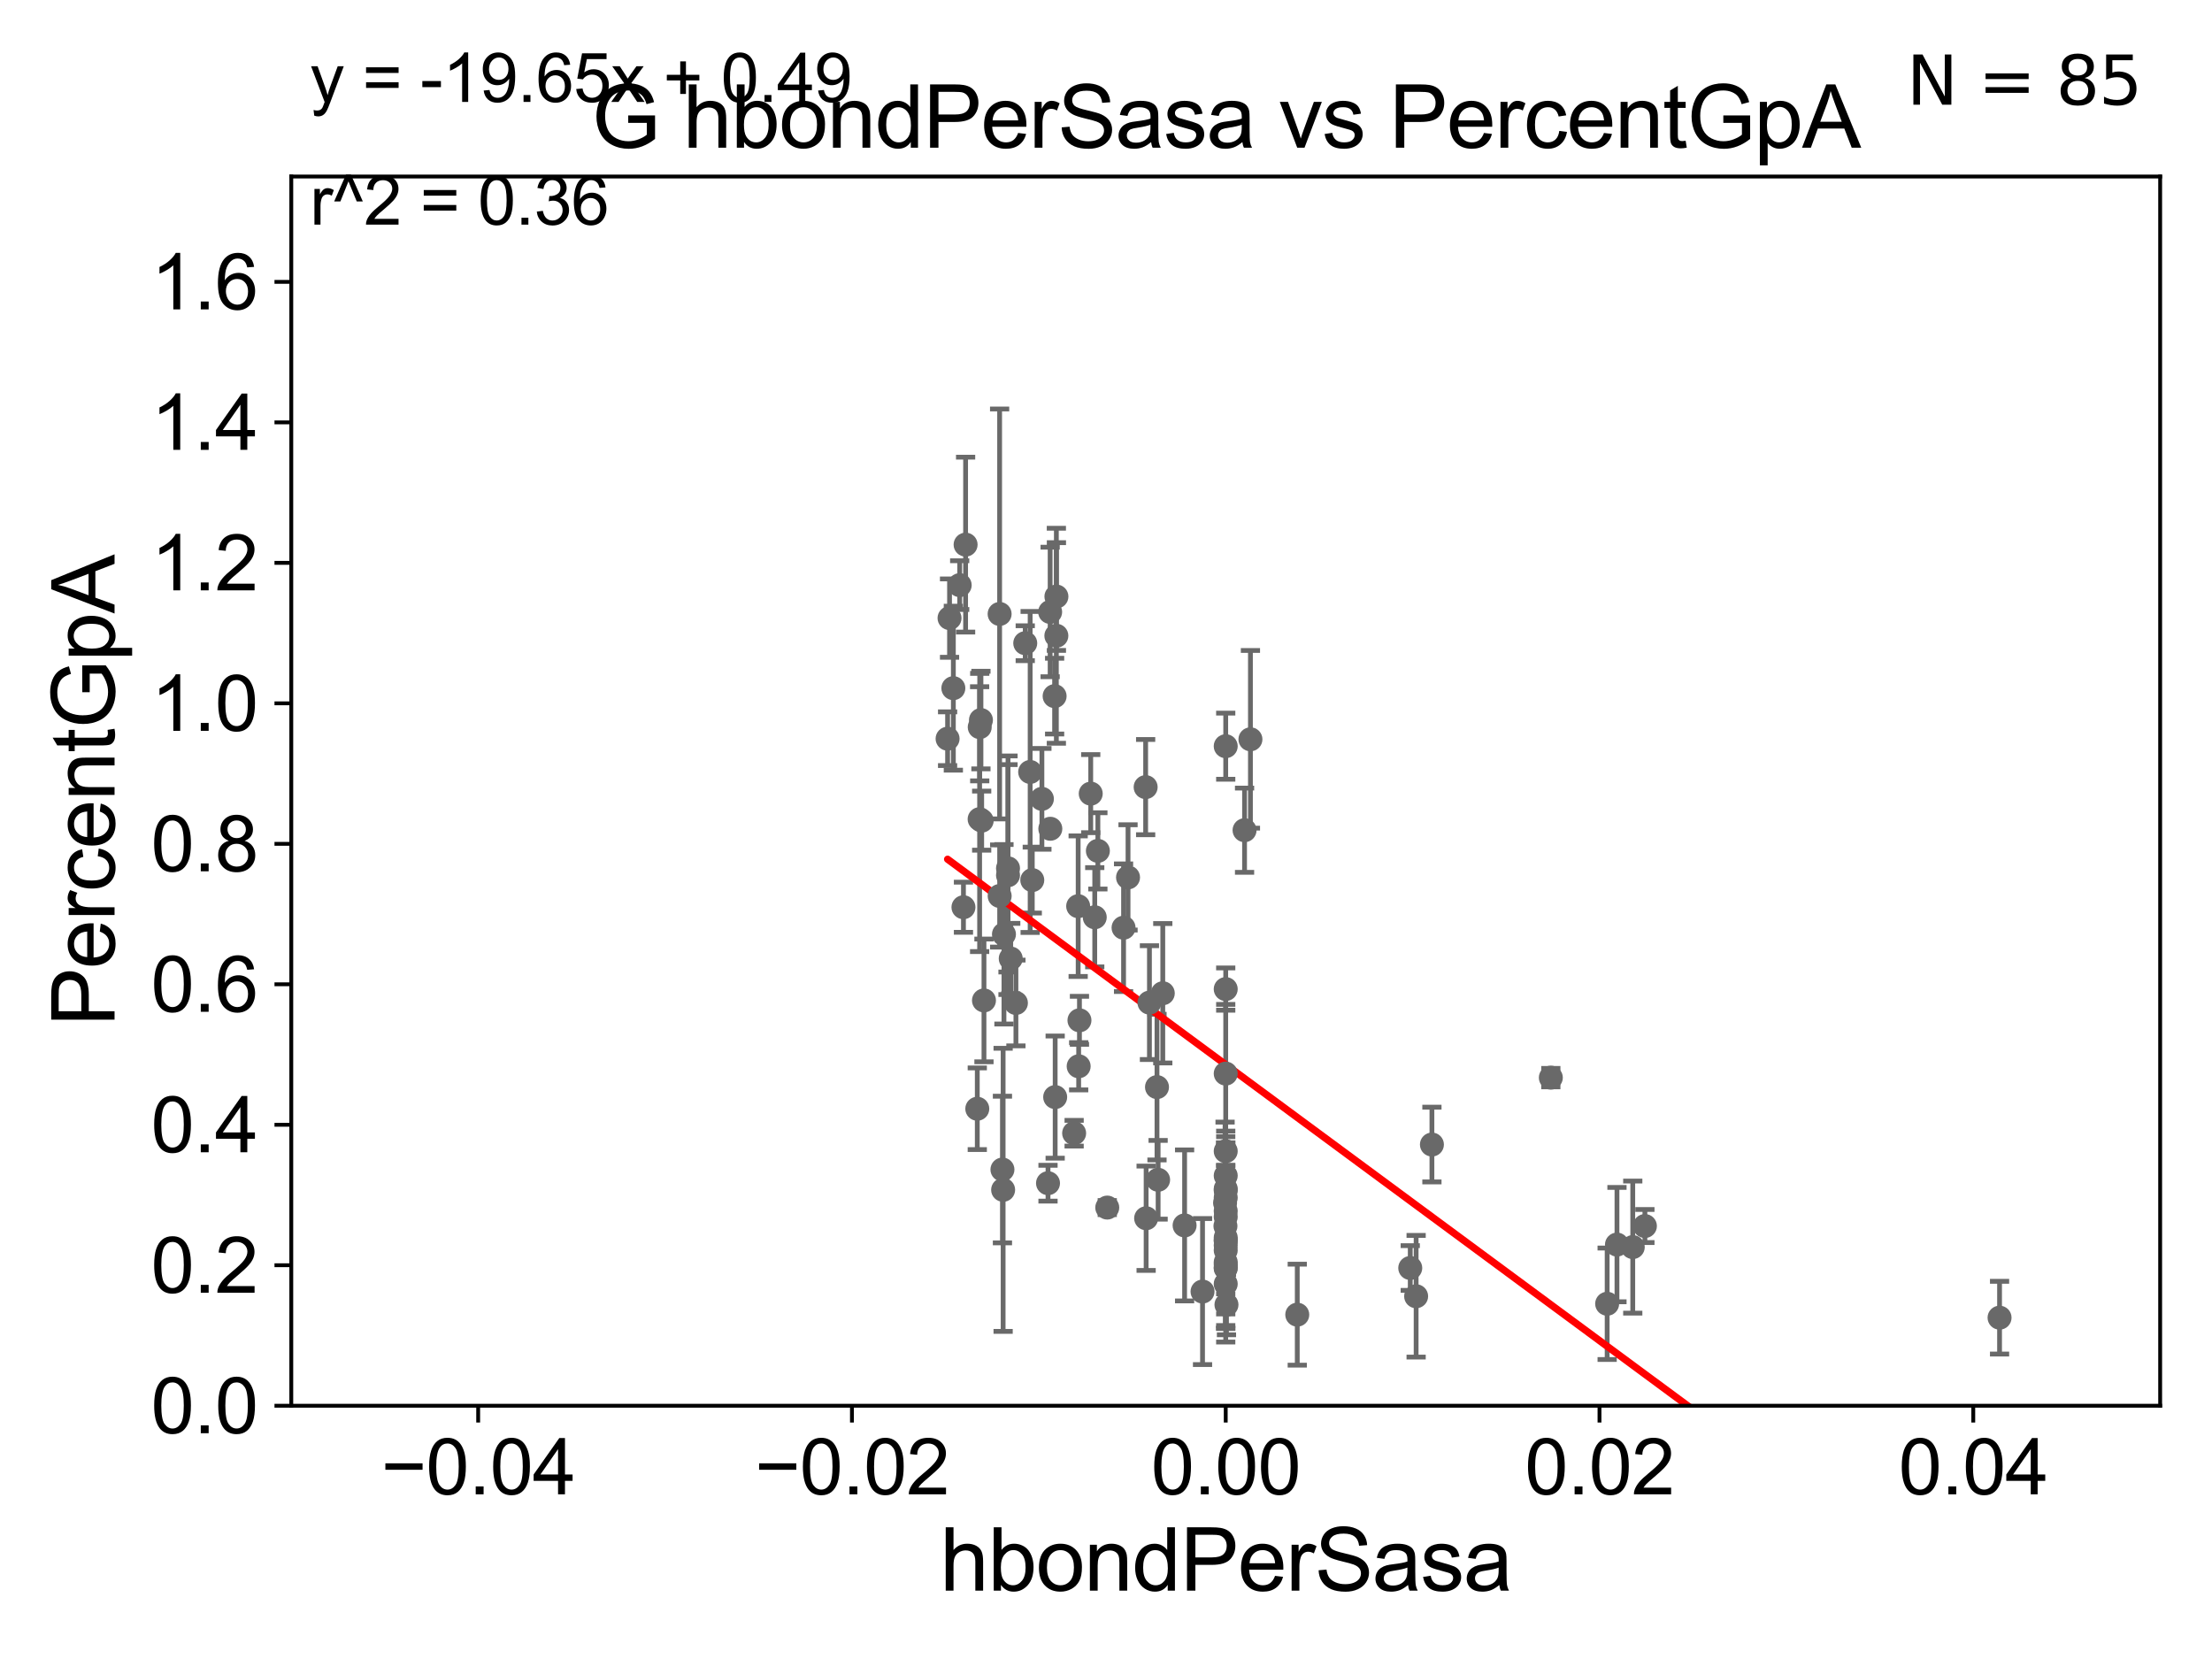 <?xml version="1.0" encoding="utf-8" standalone="no"?>
<!DOCTYPE svg PUBLIC "-//W3C//DTD SVG 1.1//EN"
  "http://www.w3.org/Graphics/SVG/1.1/DTD/svg11.dtd">
<svg xmlns:xlink="http://www.w3.org/1999/xlink" width="460.8pt" height="345.6pt" viewBox="0 0 460.8 345.6" xmlns="http://www.w3.org/2000/svg" version="1.1">
 <defs>
  <style type="text/css">*{stroke-linejoin: round; stroke-linecap: butt}</style>
 </defs>
 <g id="figure_1">
  <g id="patch_1">
   <path d="M 0 345.6 
L 460.8 345.6 
L 460.8 0 
L 0 0 
z
" style="fill: #ffffff"/>
  </g>
  <g id="axes_1">
   <g id="patch_2">
    <path d="M 60.68 292.84 
L 450 292.84 
L 450 36.775 
L 60.68 36.775 
z
" style="fill: #ffffff"/>
   </g>
   <g id="PathCollection_1">
    <defs>
     <path id="ma714334f70" d="M 0 1.118 
C 0.297 1.118 0.581 1 0.791 0.791 
C 1 0.581 1.118 0.297 1.118 0 
C 1.118 -0.297 1 -0.581 0.791 -0.791 
C 0.581 -1 0.297 -1.118 0 -1.118 
C -0.297 -1.118 -0.581 -1 -0.791 -0.791 
C -1 -0.581 -1.118 -0.297 -1.118 0 
C -1.118 0.297 -1 0.581 -0.791 0.791 
C -0.581 1 -0.297 1.118 0 1.118 
z
" style="stroke: #696969"/>
    </defs>
    <g clip-path="url(#p1e624c380d)">
     <use xlink:href="#ma714334f70" x="214.6" y="160.814" style="fill: #696969; stroke: #696969"/>
     <use xlink:href="#ma714334f70" x="342.663" y="255.406" style="fill: #696969; stroke: #696969"/>
     <use xlink:href="#ma714334f70" x="255.34" y="258.335" style="fill: #696969; stroke: #696969"/>
     <use xlink:href="#ma714334f70" x="255.34" y="267.466" style="fill: #696969; stroke: #696969"/>
     <use xlink:href="#ma714334f70" x="211.634" y="208.938" style="fill: #696969; stroke: #696969"/>
     <use xlink:href="#ma714334f70" x="255.282" y="255.418" style="fill: #696969; stroke: #696969"/>
     <use xlink:href="#ma714334f70" x="241.023" y="226.462" style="fill: #696969; stroke: #696969"/>
     <use xlink:href="#ma714334f70" x="416.545" y="274.495" style="fill: #696969; stroke: #696969"/>
     <use xlink:href="#ma714334f70" x="255.34" y="264.219" style="fill: #696969; stroke: #696969"/>
     <use xlink:href="#ma714334f70" x="218.32" y="246.482" style="fill: #696969; stroke: #696969"/>
     <use xlink:href="#ma714334f70" x="255.34" y="223.65" style="fill: #696969; stroke: #696969"/>
     <use xlink:href="#ma714334f70" x="255.34" y="258.495" style="fill: #696969; stroke: #696969"/>
     <use xlink:href="#ma714334f70" x="224.602" y="188.775" style="fill: #696969; stroke: #696969"/>
     <use xlink:href="#ma714334f70" x="298.295" y="238.43" style="fill: #696969; stroke: #696969"/>
     <use xlink:href="#ma714334f70" x="228.056" y="191.082" style="fill: #696969; stroke: #696969"/>
     <use xlink:href="#ma714334f70" x="255.34" y="253.493" style="fill: #696969; stroke: #696969"/>
     <use xlink:href="#ma714334f70" x="219.811" y="228.542" style="fill: #696969; stroke: #696969"/>
     <use xlink:href="#ma714334f70" x="239.45" y="208.864" style="fill: #696969; stroke: #696969"/>
     <use xlink:href="#ma714334f70" x="197.807" y="128.76" style="fill: #696969; stroke: #696969"/>
     <use xlink:href="#ma714334f70" x="255.34" y="244.914" style="fill: #696969; stroke: #696969"/>
     <use xlink:href="#ma714334f70" x="255.34" y="155.446" style="fill: #696969; stroke: #696969"/>
     <use xlink:href="#ma714334f70" x="295.005" y="270.034" style="fill: #696969; stroke: #696969"/>
     <use xlink:href="#ma714334f70" x="293.781" y="264.146" style="fill: #696969; stroke: #696969"/>
     <use xlink:href="#ma714334f70" x="255.34" y="206.043" style="fill: #696969; stroke: #696969"/>
     <use xlink:href="#ma714334f70" x="255.34" y="263.406" style="fill: #696969; stroke: #696969"/>
     <use xlink:href="#ma714334f70" x="255.34" y="259.422" style="fill: #696969; stroke: #696969"/>
     <use xlink:href="#ma714334f70" x="250.51" y="269.055" style="fill: #696969; stroke: #696969"/>
     <use xlink:href="#ma714334f70" x="255.34" y="260.463" style="fill: #696969; stroke: #696969"/>
     <use xlink:href="#ma714334f70" x="336.844" y="259.271" style="fill: #696969; stroke: #696969"/>
     <use xlink:href="#ma714334f70" x="255.34" y="252.283" style="fill: #696969; stroke: #696969"/>
     <use xlink:href="#ma714334f70" x="241.258" y="245.771" style="fill: #696969; stroke: #696969"/>
     <use xlink:href="#ma714334f70" x="255.34" y="262.939" style="fill: #696969; stroke: #696969"/>
     <use xlink:href="#ma714334f70" x="255.34" y="239.809" style="fill: #696969; stroke: #696969"/>
     <use xlink:href="#ma714334f70" x="340.134" y="259.791" style="fill: #696969; stroke: #696969"/>
     <use xlink:href="#ma714334f70" x="255.204" y="250.581" style="fill: #696969; stroke: #696969"/>
     <use xlink:href="#ma714334f70" x="323.067" y="224.491" style="fill: #696969; stroke: #696969"/>
     <use xlink:href="#ma714334f70" x="246.774" y="255.278" style="fill: #696969; stroke: #696969"/>
     <use xlink:href="#ma714334f70" x="255.34" y="247.667" style="fill: #696969; stroke: #696969"/>
     <use xlink:href="#ma714334f70" x="255.496" y="271.795" style="fill: #696969; stroke: #696969"/>
     <use xlink:href="#ma714334f70" x="255.34" y="257.814" style="fill: #696969; stroke: #696969"/>
     <use xlink:href="#ma714334f70" x="238.76" y="253.784" style="fill: #696969; stroke: #696969"/>
     <use xlink:href="#ma714334f70" x="255.34" y="249.509" style="fill: #696969; stroke: #696969"/>
     <use xlink:href="#ma714334f70" x="238.659" y="163.969" style="fill: #696969; stroke: #696969"/>
     <use xlink:href="#ma714334f70" x="255.34" y="264.045" style="fill: #696969; stroke: #696969"/>
     <use xlink:href="#ma714334f70" x="334.799" y="271.596" style="fill: #696969; stroke: #696969"/>
     <use xlink:href="#ma714334f70" x="209.988" y="180.884" style="fill: #696969; stroke: #696969"/>
     <use xlink:href="#ma714334f70" x="234.058" y="193.259" style="fill: #696969; stroke: #696969"/>
     <use xlink:href="#ma714334f70" x="259.264" y="172.947" style="fill: #696969; stroke: #696969"/>
     <use xlink:href="#ma714334f70" x="218.802" y="172.647" style="fill: #696969; stroke: #696969"/>
     <use xlink:href="#ma714334f70" x="228.708" y="177.251" style="fill: #696969; stroke: #696969"/>
     <use xlink:href="#ma714334f70" x="204.095" y="151.474" style="fill: #696969; stroke: #696969"/>
     <use xlink:href="#ma714334f70" x="220.059" y="132.439" style="fill: #696969; stroke: #696969"/>
     <use xlink:href="#ma714334f70" x="203.586" y="230.972" style="fill: #696969; stroke: #696969"/>
     <use xlink:href="#ma714334f70" x="234.99" y="182.777" style="fill: #696969; stroke: #696969"/>
     <use xlink:href="#ma714334f70" x="224.87" y="212.55" style="fill: #696969; stroke: #696969"/>
     <use xlink:href="#ma714334f70" x="204.074" y="170.644" style="fill: #696969; stroke: #696969"/>
     <use xlink:href="#ma714334f70" x="219.696" y="145.017" style="fill: #696969; stroke: #696969"/>
     <use xlink:href="#ma714334f70" x="209.987" y="182.332" style="fill: #696969; stroke: #696969"/>
     <use xlink:href="#ma714334f70" x="204.979" y="208.407" style="fill: #696969; stroke: #696969"/>
     <use xlink:href="#ma714334f70" x="204.502" y="170.955" style="fill: #696969; stroke: #696969"/>
     <use xlink:href="#ma714334f70" x="208.249" y="186.652" style="fill: #696969; stroke: #696969"/>
     <use xlink:href="#ma714334f70" x="204.348" y="150.001" style="fill: #696969; stroke: #696969"/>
     <use xlink:href="#ma714334f70" x="215.042" y="183.34" style="fill: #696969; stroke: #696969"/>
     <use xlink:href="#ma714334f70" x="201.152" y="113.457" style="fill: #696969; stroke: #696969"/>
     <use xlink:href="#ma714334f70" x="198.601" y="143.356" style="fill: #696969; stroke: #696969"/>
     <use xlink:href="#ma714334f70" x="208.97" y="247.865" style="fill: #696969; stroke: #696969"/>
     <use xlink:href="#ma714334f70" x="199.922" y="121.894" style="fill: #696969; stroke: #696969"/>
     <use xlink:href="#ma714334f70" x="218.764" y="127.485" style="fill: #696969; stroke: #696969"/>
     <use xlink:href="#ma714334f70" x="217.048" y="166.416" style="fill: #696969; stroke: #696969"/>
     <use xlink:href="#ma714334f70" x="260.489" y="154.01" style="fill: #696969; stroke: #696969"/>
     <use xlink:href="#ma714334f70" x="242.229" y="206.914" style="fill: #696969; stroke: #696969"/>
     <use xlink:href="#ma714334f70" x="208.827" y="243.637" style="fill: #696969; stroke: #696969"/>
     <use xlink:href="#ma714334f70" x="200.706" y="188.992" style="fill: #696969; stroke: #696969"/>
     <use xlink:href="#ma714334f70" x="223.762" y="236.069" style="fill: #696969; stroke: #696969"/>
     <use xlink:href="#ma714334f70" x="224.706" y="222.124" style="fill: #696969; stroke: #696969"/>
     <use xlink:href="#ma714334f70" x="210.555" y="199.686" style="fill: #696969; stroke: #696969"/>
     <use xlink:href="#ma714334f70" x="270.244" y="273.868" style="fill: #696969; stroke: #696969"/>
     <use xlink:href="#ma714334f70" x="227.219" y="165.328" style="fill: #696969; stroke: #696969"/>
     <use xlink:href="#ma714334f70" x="209.142" y="194.625" style="fill: #696969; stroke: #696969"/>
     <use xlink:href="#ma714334f70" x="230.662" y="251.559" style="fill: #696969; stroke: #696969"/>
     <use xlink:href="#ma714334f70" x="255.34" y="248.006" style="fill: #696969; stroke: #696969"/>
     <use xlink:href="#ma714334f70" x="208.24" y="127.898" style="fill: #696969; stroke: #696969"/>
     <use xlink:href="#ma714334f70" x="220.071" y="124.27" style="fill: #696969; stroke: #696969"/>
     <use xlink:href="#ma714334f70" x="197.4" y="153.884" style="fill: #696969; stroke: #696969"/>
     <use xlink:href="#ma714334f70" x="213.576" y="133.988" style="fill: #696969; stroke: #696969"/>
    </g>
   </g>
   <g id="matplotlib.axis_1">
    <g id="xtick_1">
     <g id="line2d_1">
      <defs>
       <path id="mabc7ad3130" d="M 0 0 
L 0 3.5 
" style="stroke: #000000; stroke-width: 0.8"/>
      </defs>
      <g>
       <use xlink:href="#mabc7ad3130" x="99.612" y="292.84" style="stroke: #000000; stroke-width: 0.8"/>
      </g>
     </g>
     <g id="text_1">
      <!-- −0.04 -->
      <g transform="translate(79.371 311.293)scale(0.16 -0.16)">
       <defs>
        <path id="ArialMT-2212" d="M 3381 1997 
L 356 1997 
L 356 2522 
L 3381 2522 
L 3381 1997 
z
" transform="scale(0.016)"/>
        <path id="ArialMT-30" d="M 266 2259 
Q 266 3072 433 3567 
Q 600 4063 929 4331 
Q 1259 4600 1759 4600 
Q 2128 4600 2406 4451 
Q 2684 4303 2865 4023 
Q 3047 3744 3150 3342 
Q 3253 2941 3253 2259 
Q 3253 1453 3087 958 
Q 2922 463 2592 192 
Q 2263 -78 1759 -78 
Q 1097 -78 719 397 
Q 266 969 266 2259 
z
M 844 2259 
Q 844 1131 1108 757 
Q 1372 384 1759 384 
Q 2147 384 2411 759 
Q 2675 1134 2675 2259 
Q 2675 3391 2411 3762 
Q 2147 4134 1753 4134 
Q 1366 4134 1134 3806 
Q 844 3388 844 2259 
z
" transform="scale(0.016)"/>
        <path id="ArialMT-2e" d="M 581 0 
L 581 641 
L 1222 641 
L 1222 0 
L 581 0 
z
" transform="scale(0.016)"/>
        <path id="ArialMT-34" d="M 2069 0 
L 2069 1097 
L 81 1097 
L 81 1613 
L 2172 4581 
L 2631 4581 
L 2631 1613 
L 3250 1613 
L 3250 1097 
L 2631 1097 
L 2631 0 
L 2069 0 
z
M 2069 1613 
L 2069 3678 
L 634 1613 
L 2069 1613 
z
" transform="scale(0.016)"/>
       </defs>
       <use xlink:href="#ArialMT-2212"/>
       <use xlink:href="#ArialMT-30" x="58.398"/>
       <use xlink:href="#ArialMT-2e" x="114.014"/>
       <use xlink:href="#ArialMT-30" x="141.797"/>
       <use xlink:href="#ArialMT-34" x="197.412"/>
      </g>
     </g>
    </g>
    <g id="xtick_2">
     <g id="line2d_2">
      <g>
       <use xlink:href="#mabc7ad3130" x="177.476" y="292.84" style="stroke: #000000; stroke-width: 0.8"/>
      </g>
     </g>
     <g id="text_2">
      <!-- −0.02 -->
      <g transform="translate(157.235 311.293)scale(0.16 -0.16)">
       <defs>
        <path id="ArialMT-32" d="M 3222 541 
L 3222 0 
L 194 0 
Q 188 203 259 391 
Q 375 700 629 1000 
Q 884 1300 1366 1694 
Q 2113 2306 2375 2664 
Q 2638 3022 2638 3341 
Q 2638 3675 2398 3904 
Q 2159 4134 1775 4134 
Q 1369 4134 1125 3890 
Q 881 3647 878 3216 
L 300 3275 
Q 359 3922 746 4261 
Q 1134 4600 1788 4600 
Q 2447 4600 2831 4234 
Q 3216 3869 3216 3328 
Q 3216 3053 3103 2787 
Q 2991 2522 2730 2228 
Q 2469 1934 1863 1422 
Q 1356 997 1212 845 
Q 1069 694 975 541 
L 3222 541 
z
" transform="scale(0.016)"/>
       </defs>
       <use xlink:href="#ArialMT-2212"/>
       <use xlink:href="#ArialMT-30" x="58.398"/>
       <use xlink:href="#ArialMT-2e" x="114.014"/>
       <use xlink:href="#ArialMT-30" x="141.797"/>
       <use xlink:href="#ArialMT-32" x="197.412"/>
      </g>
     </g>
    </g>
    <g id="xtick_3">
     <g id="line2d_3">
      <g>
       <use xlink:href="#mabc7ad3130" x="255.34" y="292.84" style="stroke: #000000; stroke-width: 0.8"/>
      </g>
     </g>
     <g id="text_3">
      <!-- 0.00 -->
      <g transform="translate(239.771 311.293)scale(0.16 -0.16)">
       <use xlink:href="#ArialMT-30"/>
       <use xlink:href="#ArialMT-2e" x="55.615"/>
       <use xlink:href="#ArialMT-30" x="83.398"/>
       <use xlink:href="#ArialMT-30" x="139.014"/>
      </g>
     </g>
    </g>
    <g id="xtick_4">
     <g id="line2d_4">
      <g>
       <use xlink:href="#mabc7ad3130" x="333.204" y="292.84" style="stroke: #000000; stroke-width: 0.8"/>
      </g>
     </g>
     <g id="text_4">
      <!-- 0.02 -->
      <g transform="translate(317.635 311.293)scale(0.16 -0.16)">
       <use xlink:href="#ArialMT-30"/>
       <use xlink:href="#ArialMT-2e" x="55.615"/>
       <use xlink:href="#ArialMT-30" x="83.398"/>
       <use xlink:href="#ArialMT-32" x="139.014"/>
      </g>
     </g>
    </g>
    <g id="xtick_5">
     <g id="line2d_5">
      <g>
       <use xlink:href="#mabc7ad3130" x="411.068" y="292.84" style="stroke: #000000; stroke-width: 0.8"/>
      </g>
     </g>
     <g id="text_5">
      <!-- 0.04 -->
      <g transform="translate(395.499 311.293)scale(0.16 -0.16)">
       <use xlink:href="#ArialMT-30"/>
       <use xlink:href="#ArialMT-2e" x="55.615"/>
       <use xlink:href="#ArialMT-30" x="83.398"/>
       <use xlink:href="#ArialMT-34" x="139.014"/>
      </g>
     </g>
    </g>
    <g id="text_6">
     <!-- hbondPerSasa -->
     <g transform="translate(195.798 331.357)scale(0.18 -0.18)">
      <defs>
       <path id="ArialMT-68" d="M 422 0 
L 422 4581 
L 984 4581 
L 984 2938 
Q 1378 3394 1978 3394 
Q 2347 3394 2619 3248 
Q 2891 3103 3008 2847 
Q 3125 2591 3125 2103 
L 3125 0 
L 2563 0 
L 2563 2103 
Q 2563 2525 2380 2717 
Q 2197 2909 1863 2909 
Q 1613 2909 1392 2779 
Q 1172 2650 1078 2428 
Q 984 2206 984 1816 
L 984 0 
L 422 0 
z
" transform="scale(0.016)"/>
       <path id="ArialMT-62" d="M 941 0 
L 419 0 
L 419 4581 
L 981 4581 
L 981 2947 
Q 1338 3394 1891 3394 
Q 2197 3394 2470 3270 
Q 2744 3147 2920 2923 
Q 3097 2700 3197 2384 
Q 3297 2069 3297 1709 
Q 3297 856 2875 390 
Q 2453 -75 1863 -75 
Q 1275 -75 941 416 
L 941 0 
z
M 934 1684 
Q 934 1088 1097 822 
Q 1363 388 1816 388 
Q 2184 388 2453 708 
Q 2722 1028 2722 1663 
Q 2722 2313 2464 2622 
Q 2206 2931 1841 2931 
Q 1472 2931 1203 2611 
Q 934 2291 934 1684 
z
" transform="scale(0.016)"/>
       <path id="ArialMT-6f" d="M 213 1659 
Q 213 2581 725 3025 
Q 1153 3394 1769 3394 
Q 2453 3394 2887 2945 
Q 3322 2497 3322 1706 
Q 3322 1066 3130 698 
Q 2938 331 2570 128 
Q 2203 -75 1769 -75 
Q 1072 -75 642 372 
Q 213 819 213 1659 
z
M 791 1659 
Q 791 1022 1069 705 
Q 1347 388 1769 388 
Q 2188 388 2466 706 
Q 2744 1025 2744 1678 
Q 2744 2294 2464 2611 
Q 2184 2928 1769 2928 
Q 1347 2928 1069 2612 
Q 791 2297 791 1659 
z
" transform="scale(0.016)"/>
       <path id="ArialMT-6e" d="M 422 0 
L 422 3319 
L 928 3319 
L 928 2847 
Q 1294 3394 1984 3394 
Q 2284 3394 2536 3286 
Q 2788 3178 2913 3003 
Q 3038 2828 3088 2588 
Q 3119 2431 3119 2041 
L 3119 0 
L 2556 0 
L 2556 2019 
Q 2556 2363 2490 2533 
Q 2425 2703 2258 2804 
Q 2091 2906 1866 2906 
Q 1506 2906 1245 2678 
Q 984 2450 984 1813 
L 984 0 
L 422 0 
z
" transform="scale(0.016)"/>
       <path id="ArialMT-64" d="M 2575 0 
L 2575 419 
Q 2259 -75 1647 -75 
Q 1250 -75 917 144 
Q 584 363 401 755 
Q 219 1147 219 1656 
Q 219 2153 384 2558 
Q 550 2963 881 3178 
Q 1213 3394 1622 3394 
Q 1922 3394 2156 3267 
Q 2391 3141 2538 2938 
L 2538 4581 
L 3097 4581 
L 3097 0 
L 2575 0 
z
M 797 1656 
Q 797 1019 1065 703 
Q 1334 388 1700 388 
Q 2069 388 2326 689 
Q 2584 991 2584 1609 
Q 2584 2291 2321 2609 
Q 2059 2928 1675 2928 
Q 1300 2928 1048 2622 
Q 797 2316 797 1656 
z
" transform="scale(0.016)"/>
       <path id="ArialMT-50" d="M 494 0 
L 494 4581 
L 2222 4581 
Q 2678 4581 2919 4538 
Q 3256 4481 3484 4323 
Q 3713 4166 3852 3881 
Q 3991 3597 3991 3256 
Q 3991 2672 3619 2267 
Q 3247 1863 2275 1863 
L 1100 1863 
L 1100 0 
L 494 0 
z
M 1100 2403 
L 2284 2403 
Q 2872 2403 3119 2622 
Q 3366 2841 3366 3238 
Q 3366 3525 3220 3729 
Q 3075 3934 2838 4000 
Q 2684 4041 2272 4041 
L 1100 4041 
L 1100 2403 
z
" transform="scale(0.016)"/>
       <path id="ArialMT-65" d="M 2694 1069 
L 3275 997 
Q 3138 488 2766 206 
Q 2394 -75 1816 -75 
Q 1088 -75 661 373 
Q 234 822 234 1631 
Q 234 2469 665 2931 
Q 1097 3394 1784 3394 
Q 2450 3394 2872 2941 
Q 3294 2488 3294 1666 
Q 3294 1616 3291 1516 
L 816 1516 
Q 847 969 1125 678 
Q 1403 388 1819 388 
Q 2128 388 2347 550 
Q 2566 713 2694 1069 
z
M 847 1978 
L 2700 1978 
Q 2663 2397 2488 2606 
Q 2219 2931 1791 2931 
Q 1403 2931 1139 2672 
Q 875 2413 847 1978 
z
" transform="scale(0.016)"/>
       <path id="ArialMT-72" d="M 416 0 
L 416 3319 
L 922 3319 
L 922 2816 
Q 1116 3169 1280 3281 
Q 1444 3394 1641 3394 
Q 1925 3394 2219 3213 
L 2025 2691 
Q 1819 2813 1613 2813 
Q 1428 2813 1281 2702 
Q 1134 2591 1072 2394 
Q 978 2094 978 1738 
L 978 0 
L 416 0 
z
" transform="scale(0.016)"/>
       <path id="ArialMT-53" d="M 288 1472 
L 859 1522 
Q 900 1178 1048 958 
Q 1197 738 1509 602 
Q 1822 466 2213 466 
Q 2559 466 2825 569 
Q 3091 672 3220 851 
Q 3350 1031 3350 1244 
Q 3350 1459 3225 1620 
Q 3100 1781 2813 1891 
Q 2628 1963 1997 2114 
Q 1366 2266 1113 2400 
Q 784 2572 623 2826 
Q 463 3081 463 3397 
Q 463 3744 659 4045 
Q 856 4347 1234 4503 
Q 1613 4659 2075 4659 
Q 2584 4659 2973 4495 
Q 3363 4331 3572 4012 
Q 3781 3694 3797 3291 
L 3216 3247 
Q 3169 3681 2898 3903 
Q 2628 4125 2100 4125 
Q 1550 4125 1298 3923 
Q 1047 3722 1047 3438 
Q 1047 3191 1225 3031 
Q 1400 2872 2139 2705 
Q 2878 2538 3153 2413 
Q 3553 2228 3743 1945 
Q 3934 1663 3934 1294 
Q 3934 928 3725 604 
Q 3516 281 3123 101 
Q 2731 -78 2241 -78 
Q 1619 -78 1198 103 
Q 778 284 539 648 
Q 300 1013 288 1472 
z
" transform="scale(0.016)"/>
       <path id="ArialMT-61" d="M 2588 409 
Q 2275 144 1986 34 
Q 1697 -75 1366 -75 
Q 819 -75 525 192 
Q 231 459 231 875 
Q 231 1119 342 1320 
Q 453 1522 633 1644 
Q 813 1766 1038 1828 
Q 1203 1872 1538 1913 
Q 2219 1994 2541 2106 
Q 2544 2222 2544 2253 
Q 2544 2597 2384 2738 
Q 2169 2928 1744 2928 
Q 1347 2928 1158 2789 
Q 969 2650 878 2297 
L 328 2372 
Q 403 2725 575 2942 
Q 747 3159 1072 3276 
Q 1397 3394 1825 3394 
Q 2250 3394 2515 3294 
Q 2781 3194 2906 3042 
Q 3031 2891 3081 2659 
Q 3109 2516 3109 2141 
L 3109 1391 
Q 3109 606 3145 398 
Q 3181 191 3288 0 
L 2700 0 
Q 2613 175 2588 409 
z
M 2541 1666 
Q 2234 1541 1622 1453 
Q 1275 1403 1131 1340 
Q 988 1278 909 1158 
Q 831 1038 831 891 
Q 831 666 1001 516 
Q 1172 366 1500 366 
Q 1825 366 2078 508 
Q 2331 650 2450 897 
Q 2541 1088 2541 1459 
L 2541 1666 
z
" transform="scale(0.016)"/>
       <path id="ArialMT-73" d="M 197 991 
L 753 1078 
Q 800 744 1014 566 
Q 1228 388 1613 388 
Q 2000 388 2187 545 
Q 2375 703 2375 916 
Q 2375 1106 2209 1216 
Q 2094 1291 1634 1406 
Q 1016 1563 777 1677 
Q 538 1791 414 1992 
Q 291 2194 291 2438 
Q 291 2659 392 2848 
Q 494 3038 669 3163 
Q 800 3259 1026 3326 
Q 1253 3394 1513 3394 
Q 1903 3394 2198 3281 
Q 2494 3169 2634 2976 
Q 2775 2784 2828 2463 
L 2278 2388 
Q 2241 2644 2061 2787 
Q 1881 2931 1553 2931 
Q 1166 2931 1000 2803 
Q 834 2675 834 2503 
Q 834 2394 903 2306 
Q 972 2216 1119 2156 
Q 1203 2125 1616 2013 
Q 2213 1853 2448 1751 
Q 2684 1650 2818 1456 
Q 2953 1263 2953 975 
Q 2953 694 2789 445 
Q 2625 197 2315 61 
Q 2006 -75 1616 -75 
Q 969 -75 630 194 
Q 291 463 197 991 
z
" transform="scale(0.016)"/>
      </defs>
      <use xlink:href="#ArialMT-68"/>
      <use xlink:href="#ArialMT-62" x="55.615"/>
      <use xlink:href="#ArialMT-6f" x="111.23"/>
      <use xlink:href="#ArialMT-6e" x="166.846"/>
      <use xlink:href="#ArialMT-64" x="222.461"/>
      <use xlink:href="#ArialMT-50" x="278.076"/>
      <use xlink:href="#ArialMT-65" x="344.775"/>
      <use xlink:href="#ArialMT-72" x="400.391"/>
      <use xlink:href="#ArialMT-53" x="433.691"/>
      <use xlink:href="#ArialMT-61" x="500.391"/>
      <use xlink:href="#ArialMT-73" x="556.006"/>
      <use xlink:href="#ArialMT-61" x="606.006"/>
     </g>
    </g>
   </g>
   <g id="matplotlib.axis_2">
    <g id="ytick_1">
     <g id="line2d_6">
      <defs>
       <path id="m0f7d2b043e" d="M 0 0 
L -3.5 0 
" style="stroke: #000000; stroke-width: 0.8"/>
      </defs>
      <g>
       <use xlink:href="#m0f7d2b043e" x="60.68" y="292.84" style="stroke: #000000; stroke-width: 0.8"/>
      </g>
     </g>
     <g id="text_7">
      <!-- 0.0 -->
      <g transform="translate(31.44 298.566)scale(0.16 -0.16)">
       <use xlink:href="#ArialMT-30"/>
       <use xlink:href="#ArialMT-2e" x="55.615"/>
       <use xlink:href="#ArialMT-30" x="83.398"/>
      </g>
     </g>
    </g>
    <g id="ytick_2">
     <g id="line2d_7">
      <g>
       <use xlink:href="#m0f7d2b043e" x="60.68" y="263.575" style="stroke: #000000; stroke-width: 0.8"/>
      </g>
     </g>
     <g id="text_8">
      <!-- 0.2 -->
      <g transform="translate(31.44 269.302)scale(0.16 -0.16)">
       <use xlink:href="#ArialMT-30"/>
       <use xlink:href="#ArialMT-2e" x="55.615"/>
       <use xlink:href="#ArialMT-32" x="83.398"/>
      </g>
     </g>
    </g>
    <g id="ytick_3">
     <g id="line2d_8">
      <g>
       <use xlink:href="#m0f7d2b043e" x="60.68" y="234.311" style="stroke: #000000; stroke-width: 0.8"/>
      </g>
     </g>
     <g id="text_9">
      <!-- 0.4 -->
      <g transform="translate(31.44 240.037)scale(0.16 -0.16)">
       <use xlink:href="#ArialMT-30"/>
       <use xlink:href="#ArialMT-2e" x="55.615"/>
       <use xlink:href="#ArialMT-34" x="83.398"/>
      </g>
     </g>
    </g>
    <g id="ytick_4">
     <g id="line2d_9">
      <g>
       <use xlink:href="#m0f7d2b043e" x="60.68" y="205.046" style="stroke: #000000; stroke-width: 0.8"/>
      </g>
     </g>
     <g id="text_10">
      <!-- 0.6 -->
      <g transform="translate(31.44 210.772)scale(0.16 -0.16)">
       <defs>
        <path id="ArialMT-36" d="M 3184 3459 
L 2625 3416 
Q 2550 3747 2413 3897 
Q 2184 4138 1850 4138 
Q 1581 4138 1378 3988 
Q 1113 3794 959 3422 
Q 806 3050 800 2363 
Q 1003 2672 1297 2822 
Q 1591 2972 1913 2972 
Q 2475 2972 2870 2558 
Q 3266 2144 3266 1488 
Q 3266 1056 3080 686 
Q 2894 316 2569 119 
Q 2244 -78 1831 -78 
Q 1128 -78 684 439 
Q 241 956 241 2144 
Q 241 3472 731 4075 
Q 1159 4600 1884 4600 
Q 2425 4600 2770 4297 
Q 3116 3994 3184 3459 
z
M 888 1484 
Q 888 1194 1011 928 
Q 1134 663 1356 523 
Q 1578 384 1822 384 
Q 2178 384 2434 671 
Q 2691 959 2691 1453 
Q 2691 1928 2437 2201 
Q 2184 2475 1800 2475 
Q 1419 2475 1153 2201 
Q 888 1928 888 1484 
z
" transform="scale(0.016)"/>
       </defs>
       <use xlink:href="#ArialMT-30"/>
       <use xlink:href="#ArialMT-2e" x="55.615"/>
       <use xlink:href="#ArialMT-36" x="83.398"/>
      </g>
     </g>
    </g>
    <g id="ytick_5">
     <g id="line2d_10">
      <g>
       <use xlink:href="#m0f7d2b043e" x="60.68" y="175.782" style="stroke: #000000; stroke-width: 0.8"/>
      </g>
     </g>
     <g id="text_11">
      <!-- 0.8 -->
      <g transform="translate(31.44 181.508)scale(0.16 -0.16)">
       <defs>
        <path id="ArialMT-38" d="M 1131 2484 
Q 781 2613 612 2850 
Q 444 3088 444 3419 
Q 444 3919 803 4259 
Q 1163 4600 1759 4600 
Q 2359 4600 2725 4251 
Q 3091 3903 3091 3403 
Q 3091 3084 2923 2848 
Q 2756 2613 2416 2484 
Q 2838 2347 3058 2040 
Q 3278 1734 3278 1309 
Q 3278 722 2862 322 
Q 2447 -78 1769 -78 
Q 1091 -78 675 323 
Q 259 725 259 1325 
Q 259 1772 486 2073 
Q 713 2375 1131 2484 
z
M 1019 3438 
Q 1019 3113 1228 2906 
Q 1438 2700 1772 2700 
Q 2097 2700 2305 2904 
Q 2513 3109 2513 3406 
Q 2513 3716 2298 3927 
Q 2084 4138 1766 4138 
Q 1444 4138 1231 3931 
Q 1019 3725 1019 3438 
z
M 838 1322 
Q 838 1081 952 856 
Q 1066 631 1291 507 
Q 1516 384 1775 384 
Q 2178 384 2440 643 
Q 2703 903 2703 1303 
Q 2703 1709 2433 1975 
Q 2163 2241 1756 2241 
Q 1359 2241 1098 1978 
Q 838 1716 838 1322 
z
" transform="scale(0.016)"/>
       </defs>
       <use xlink:href="#ArialMT-30"/>
       <use xlink:href="#ArialMT-2e" x="55.615"/>
       <use xlink:href="#ArialMT-38" x="83.398"/>
      </g>
     </g>
    </g>
    <g id="ytick_6">
     <g id="line2d_11">
      <g>
       <use xlink:href="#m0f7d2b043e" x="60.68" y="146.517" style="stroke: #000000; stroke-width: 0.8"/>
      </g>
     </g>
     <g id="text_12">
      <!-- 1.0 -->
      <g transform="translate(31.44 152.243)scale(0.16 -0.16)">
       <defs>
        <path id="ArialMT-31" d="M 2384 0 
L 1822 0 
L 1822 3584 
Q 1619 3391 1289 3197 
Q 959 3003 697 2906 
L 697 3450 
Q 1169 3672 1522 3987 
Q 1875 4303 2022 4600 
L 2384 4600 
L 2384 0 
z
" transform="scale(0.016)"/>
       </defs>
       <use xlink:href="#ArialMT-31"/>
       <use xlink:href="#ArialMT-2e" x="55.615"/>
       <use xlink:href="#ArialMT-30" x="83.398"/>
      </g>
     </g>
    </g>
    <g id="ytick_7">
     <g id="line2d_12">
      <g>
       <use xlink:href="#m0f7d2b043e" x="60.68" y="117.252" style="stroke: #000000; stroke-width: 0.8"/>
      </g>
     </g>
     <g id="text_13">
      <!-- 1.2 -->
      <g transform="translate(31.44 122.979)scale(0.16 -0.16)">
       <use xlink:href="#ArialMT-31"/>
       <use xlink:href="#ArialMT-2e" x="55.615"/>
       <use xlink:href="#ArialMT-32" x="83.398"/>
      </g>
     </g>
    </g>
    <g id="ytick_8">
     <g id="line2d_13">
      <g>
       <use xlink:href="#m0f7d2b043e" x="60.68" y="87.988" style="stroke: #000000; stroke-width: 0.8"/>
      </g>
     </g>
     <g id="text_14">
      <!-- 1.4 -->
      <g transform="translate(31.44 93.714)scale(0.16 -0.16)">
       <use xlink:href="#ArialMT-31"/>
       <use xlink:href="#ArialMT-2e" x="55.615"/>
       <use xlink:href="#ArialMT-34" x="83.398"/>
      </g>
     </g>
    </g>
    <g id="ytick_9">
     <g id="line2d_14">
      <g>
       <use xlink:href="#m0f7d2b043e" x="60.68" y="58.723" style="stroke: #000000; stroke-width: 0.8"/>
      </g>
     </g>
     <g id="text_15">
      <!-- 1.6 -->
      <g transform="translate(31.44 64.45)scale(0.16 -0.16)">
       <use xlink:href="#ArialMT-31"/>
       <use xlink:href="#ArialMT-2e" x="55.615"/>
       <use xlink:href="#ArialMT-36" x="83.398"/>
      </g>
     </g>
    </g>
    <g id="text_16">
     <!-- PercentGpA -->
     <g transform="translate(23.863 213.831)rotate(-90)scale(0.18 -0.18)">
      <defs>
       <path id="ArialMT-63" d="M 2588 1216 
L 3141 1144 
Q 3050 572 2676 248 
Q 2303 -75 1759 -75 
Q 1078 -75 664 370 
Q 250 816 250 1647 
Q 250 2184 428 2587 
Q 606 2991 970 3192 
Q 1334 3394 1763 3394 
Q 2303 3394 2647 3120 
Q 2991 2847 3088 2344 
L 2541 2259 
Q 2463 2594 2264 2762 
Q 2066 2931 1784 2931 
Q 1359 2931 1093 2626 
Q 828 2322 828 1663 
Q 828 994 1084 691 
Q 1341 388 1753 388 
Q 2084 388 2306 591 
Q 2528 794 2588 1216 
z
" transform="scale(0.016)"/>
       <path id="ArialMT-74" d="M 1650 503 
L 1731 6 
Q 1494 -44 1306 -44 
Q 1000 -44 831 53 
Q 663 150 594 308 
Q 525 466 525 972 
L 525 2881 
L 113 2881 
L 113 3319 
L 525 3319 
L 525 4141 
L 1084 4478 
L 1084 3319 
L 1650 3319 
L 1650 2881 
L 1084 2881 
L 1084 941 
Q 1084 700 1114 631 
Q 1144 563 1211 522 
Q 1278 481 1403 481 
Q 1497 481 1650 503 
z
" transform="scale(0.016)"/>
       <path id="ArialMT-47" d="M 2638 1797 
L 2638 2334 
L 4578 2338 
L 4578 638 
Q 4131 281 3656 101 
Q 3181 -78 2681 -78 
Q 2006 -78 1454 211 
Q 903 500 622 1047 
Q 341 1594 341 2269 
Q 341 2938 620 3517 
Q 900 4097 1425 4378 
Q 1950 4659 2634 4659 
Q 3131 4659 3532 4498 
Q 3934 4338 4162 4050 
Q 4391 3763 4509 3300 
L 3963 3150 
Q 3859 3500 3706 3700 
Q 3553 3900 3268 4020 
Q 2984 4141 2638 4141 
Q 2222 4141 1919 4014 
Q 1616 3888 1430 3681 
Q 1244 3475 1141 3228 
Q 966 2803 966 2306 
Q 966 1694 1177 1281 
Q 1388 869 1791 669 
Q 2194 469 2647 469 
Q 3041 469 3416 620 
Q 3791 772 3984 944 
L 3984 1797 
L 2638 1797 
z
" transform="scale(0.016)"/>
       <path id="ArialMT-70" d="M 422 -1272 
L 422 3319 
L 934 3319 
L 934 2888 
Q 1116 3141 1344 3267 
Q 1572 3394 1897 3394 
Q 2322 3394 2647 3175 
Q 2972 2956 3137 2557 
Q 3303 2159 3303 1684 
Q 3303 1175 3120 767 
Q 2938 359 2589 142 
Q 2241 -75 1856 -75 
Q 1575 -75 1351 44 
Q 1128 163 984 344 
L 984 -1272 
L 422 -1272 
z
M 931 1641 
Q 931 1000 1190 694 
Q 1450 388 1819 388 
Q 2194 388 2461 705 
Q 2728 1022 2728 1688 
Q 2728 2322 2467 2637 
Q 2206 2953 1844 2953 
Q 1484 2953 1207 2617 
Q 931 2281 931 1641 
z
" transform="scale(0.016)"/>
       <path id="ArialMT-41" d="M -9 0 
L 1750 4581 
L 2403 4581 
L 4278 0 
L 3588 0 
L 3053 1388 
L 1138 1388 
L 634 0 
L -9 0 
z
M 1313 1881 
L 2866 1881 
L 2388 3150 
Q 2169 3728 2063 4100 
Q 1975 3659 1816 3225 
L 1313 1881 
z
" transform="scale(0.016)"/>
      </defs>
      <use xlink:href="#ArialMT-50"/>
      <use xlink:href="#ArialMT-65" x="66.699"/>
      <use xlink:href="#ArialMT-72" x="122.314"/>
      <use xlink:href="#ArialMT-63" x="155.615"/>
      <use xlink:href="#ArialMT-65" x="205.615"/>
      <use xlink:href="#ArialMT-6e" x="261.23"/>
      <use xlink:href="#ArialMT-74" x="316.846"/>
      <use xlink:href="#ArialMT-47" x="344.629"/>
      <use xlink:href="#ArialMT-70" x="422.412"/>
      <use xlink:href="#ArialMT-41" x="478.027"/>
     </g>
    </g>
   </g>
   <g id="LineCollection_1">
    <path d="M 214.6 194.248 
L 214.6 127.379 
" clip-path="url(#p1e624c380d)" style="fill: none; stroke: #696969"/>
    <path d="M 342.663 258.849 
L 342.663 251.962 
" clip-path="url(#p1e624c380d)" style="fill: none; stroke: #696969"/>
    <path d="M 255.34 264.093 
L 255.34 252.577 
" clip-path="url(#p1e624c380d)" style="fill: none; stroke: #696969"/>
    <path d="M 255.34 279.568 
L 255.34 255.365 
" clip-path="url(#p1e624c380d)" style="fill: none; stroke: #696969"/>
    <path d="M 211.634 217.872 
L 211.634 200.004 
" clip-path="url(#p1e624c380d)" style="fill: none; stroke: #696969"/>
    <path d="M 255.282 264.856 
L 255.282 245.979 
" clip-path="url(#p1e624c380d)" style="fill: none; stroke: #696969"/>
    <path d="M 241.023 241.637 
L 241.023 211.286 
" clip-path="url(#p1e624c380d)" style="fill: none; stroke: #696969"/>
    <path d="M 416.545 282.07 
L 416.545 266.919 
" clip-path="url(#p1e624c380d)" style="fill: none; stroke: #696969"/>
    <path d="M 255.34 271.889 
L 255.34 256.548 
" clip-path="url(#p1e624c380d)" style="fill: none; stroke: #696969"/>
    <path d="M 218.32 250.215 
L 218.32 242.748 
" clip-path="url(#p1e624c380d)" style="fill: none; stroke: #696969"/>
    <path d="M 255.34 238.066 
L 255.34 209.234 
" clip-path="url(#p1e624c380d)" style="fill: none; stroke: #696969"/>
    <path d="M 255.34 266.629 
L 255.34 250.361 
" clip-path="url(#p1e624c380d)" style="fill: none; stroke: #696969"/>
    <path d="M 224.602 203.417 
L 224.602 174.134 
" clip-path="url(#p1e624c380d)" style="fill: none; stroke: #696969"/>
    <path d="M 298.295 246.215 
L 298.295 230.645 
" clip-path="url(#p1e624c380d)" style="fill: none; stroke: #696969"/>
    <path d="M 228.056 201.42 
L 228.056 180.744 
" clip-path="url(#p1e624c380d)" style="fill: none; stroke: #696969"/>
    <path d="M 255.34 261.195 
L 255.34 245.791 
" clip-path="url(#p1e624c380d)" style="fill: none; stroke: #696969"/>
    <path d="M 219.811 241.265 
L 219.811 215.819 
" clip-path="url(#p1e624c380d)" style="fill: none; stroke: #696969"/>
    <path d="M 239.45 220.718 
L 239.45 197.009 
" clip-path="url(#p1e624c380d)" style="fill: none; stroke: #696969"/>
    <path d="M 197.807 136.924 
L 197.807 120.597 
" clip-path="url(#p1e624c380d)" style="fill: none; stroke: #696969"/>
    <path d="M 255.34 247.073 
L 255.34 242.756 
" clip-path="url(#p1e624c380d)" style="fill: none; stroke: #696969"/>
    <path d="M 255.34 162.332 
L 255.34 148.56 
" clip-path="url(#p1e624c380d)" style="fill: none; stroke: #696969"/>
    <path d="M 295.005 282.705 
L 295.005 257.362 
" clip-path="url(#p1e624c380d)" style="fill: none; stroke: #696969"/>
    <path d="M 293.781 268.803 
L 293.781 259.488 
" clip-path="url(#p1e624c380d)" style="fill: none; stroke: #696969"/>
    <path d="M 255.34 210.445 
L 255.34 201.642 
" clip-path="url(#p1e624c380d)" style="fill: none; stroke: #696969"/>
    <path d="M 255.34 276.674 
L 255.34 250.138 
" clip-path="url(#p1e624c380d)" style="fill: none; stroke: #696969"/>
    <path d="M 255.34 273.717 
L 255.34 245.127 
" clip-path="url(#p1e624c380d)" style="fill: none; stroke: #696969"/>
    <path d="M 250.51 284.266 
L 250.51 253.845 
" clip-path="url(#p1e624c380d)" style="fill: none; stroke: #696969"/>
    <path d="M 255.34 276.132 
L 255.34 244.794 
" clip-path="url(#p1e624c380d)" style="fill: none; stroke: #696969"/>
    <path d="M 336.844 271.182 
L 336.844 247.36 
" clip-path="url(#p1e624c380d)" style="fill: none; stroke: #696969"/>
    <path d="M 255.34 257 
L 255.34 247.566 
" clip-path="url(#p1e624c380d)" style="fill: none; stroke: #696969"/>
    <path d="M 241.258 253.968 
L 241.258 237.573 
" clip-path="url(#p1e624c380d)" style="fill: none; stroke: #696969"/>
    <path d="M 255.34 276.751 
L 255.34 249.126 
" clip-path="url(#p1e624c380d)" style="fill: none; stroke: #696969"/>
    <path d="M 255.34 242.825 
L 255.34 236.793 
" clip-path="url(#p1e624c380d)" style="fill: none; stroke: #696969"/>
    <path d="M 340.134 273.545 
L 340.134 246.038 
" clip-path="url(#p1e624c380d)" style="fill: none; stroke: #696969"/>
    <path d="M 255.204 267.408 
L 255.204 233.754 
" clip-path="url(#p1e624c380d)" style="fill: none; stroke: #696969"/>
    <path d="M 323.067 226.412 
L 323.067 222.569 
" clip-path="url(#p1e624c380d)" style="fill: none; stroke: #696969"/>
    <path d="M 246.774 271.005 
L 246.774 239.552 
" clip-path="url(#p1e624c380d)" style="fill: none; stroke: #696969"/>
    <path d="M 255.34 255.277 
L 255.34 240.056 
" clip-path="url(#p1e624c380d)" style="fill: none; stroke: #696969"/>
    <path d="M 255.496 278.056 
L 255.496 265.534 
" clip-path="url(#p1e624c380d)" style="fill: none; stroke: #696969"/>
    <path d="M 255.34 261.619 
L 255.34 254.009 
" clip-path="url(#p1e624c380d)" style="fill: none; stroke: #696969"/>
    <path d="M 238.76 264.653 
L 238.76 242.914 
" clip-path="url(#p1e624c380d)" style="fill: none; stroke: #696969"/>
    <path d="M 255.34 263.382 
L 255.34 235.636 
" clip-path="url(#p1e624c380d)" style="fill: none; stroke: #696969"/>
    <path d="M 238.659 173.889 
L 238.659 154.049 
" clip-path="url(#p1e624c380d)" style="fill: none; stroke: #696969"/>
    <path d="M 255.34 269.528 
L 255.34 258.562 
" clip-path="url(#p1e624c380d)" style="fill: none; stroke: #696969"/>
    <path d="M 334.799 283.204 
L 334.799 259.989 
" clip-path="url(#p1e624c380d)" style="fill: none; stroke: #696969"/>
    <path d="M 209.988 202.485 
L 209.988 159.282 
" clip-path="url(#p1e624c380d)" style="fill: none; stroke: #696969"/>
    <path d="M 234.058 206.555 
L 234.058 179.962 
" clip-path="url(#p1e624c380d)" style="fill: none; stroke: #696969"/>
    <path d="M 259.264 181.718 
L 259.264 164.176 
" clip-path="url(#p1e624c380d)" style="fill: none; stroke: #696969"/>
    <path d="M 218.802 173.156 
L 218.802 172.138 
" clip-path="url(#p1e624c380d)" style="fill: none; stroke: #696969"/>
    <path d="M 228.708 185.195 
L 228.708 169.307 
" clip-path="url(#p1e624c380d)" style="fill: none; stroke: #696969"/>
    <path d="M 204.095 162.668 
L 204.095 140.279 
" clip-path="url(#p1e624c380d)" style="fill: none; stroke: #696969"/>
    <path d="M 220.059 154.832 
L 220.059 110.045 
" clip-path="url(#p1e624c380d)" style="fill: none; stroke: #696969"/>
    <path d="M 203.586 239.472 
L 203.586 222.472 
" clip-path="url(#p1e624c380d)" style="fill: none; stroke: #696969"/>
    <path d="M 234.99 193.745 
L 234.99 171.809 
" clip-path="url(#p1e624c380d)" style="fill: none; stroke: #696969"/>
    <path d="M 224.87 217.551 
L 224.87 207.55 
" clip-path="url(#p1e624c380d)" style="fill: none; stroke: #696969"/>
    <path d="M 204.074 198.23 
L 204.074 143.057 
" clip-path="url(#p1e624c380d)" style="fill: none; stroke: #696969"/>
    <path d="M 219.696 152.909 
L 219.696 137.124 
" clip-path="url(#p1e624c380d)" style="fill: none; stroke: #696969"/>
    <path d="M 209.987 207.184 
L 209.987 157.479 
" clip-path="url(#p1e624c380d)" style="fill: none; stroke: #696969"/>
    <path d="M 204.979 221.193 
L 204.979 195.622 
" clip-path="url(#p1e624c380d)" style="fill: none; stroke: #696969"/>
    <path d="M 204.502 177.108 
L 204.502 164.801 
" clip-path="url(#p1e624c380d)" style="fill: none; stroke: #696969"/>
    <path d="M 208.249 197.295 
L 208.249 176.008 
" clip-path="url(#p1e624c380d)" style="fill: none; stroke: #696969"/>
    <path d="M 204.348 160.164 
L 204.348 139.838 
" clip-path="url(#p1e624c380d)" style="fill: none; stroke: #696969"/>
    <path d="M 215.042 190.204 
L 215.042 176.476 
" clip-path="url(#p1e624c380d)" style="fill: none; stroke: #696969"/>
    <path d="M 201.152 131.674 
L 201.152 95.24 
" clip-path="url(#p1e624c380d)" style="fill: none; stroke: #696969"/>
    <path d="M 198.601 160.438 
L 198.601 126.274 
" clip-path="url(#p1e624c380d)" style="fill: none; stroke: #696969"/>
    <path d="M 208.97 277.353 
L 208.97 218.376 
" clip-path="url(#p1e624c380d)" style="fill: none; stroke: #696969"/>
    <path d="M 199.922 126.971 
L 199.922 116.817 
" clip-path="url(#p1e624c380d)" style="fill: none; stroke: #696969"/>
    <path d="M 218.764 140.978 
L 218.764 113.992 
" clip-path="url(#p1e624c380d)" style="fill: none; stroke: #696969"/>
    <path d="M 217.048 176.919 
L 217.048 155.913 
" clip-path="url(#p1e624c380d)" style="fill: none; stroke: #696969"/>
    <path d="M 260.489 172.515 
L 260.489 135.504 
" clip-path="url(#p1e624c380d)" style="fill: none; stroke: #696969"/>
    <path d="M 242.229 221.434 
L 242.229 192.394 
" clip-path="url(#p1e624c380d)" style="fill: none; stroke: #696969"/>
    <path d="M 208.827 258.912 
L 208.827 228.361 
" clip-path="url(#p1e624c380d)" style="fill: none; stroke: #696969"/>
    <path d="M 200.706 194.214 
L 200.706 183.77 
" clip-path="url(#p1e624c380d)" style="fill: none; stroke: #696969"/>
    <path d="M 223.762 238.748 
L 223.762 233.39 
" clip-path="url(#p1e624c380d)" style="fill: none; stroke: #696969"/>
    <path d="M 224.706 227.046 
L 224.706 217.201 
" clip-path="url(#p1e624c380d)" style="fill: none; stroke: #696969"/>
    <path d="M 210.555 207.015 
L 210.555 192.357 
" clip-path="url(#p1e624c380d)" style="fill: none; stroke: #696969"/>
    <path d="M 270.244 284.388 
L 270.244 263.347 
" clip-path="url(#p1e624c380d)" style="fill: none; stroke: #696969"/>
    <path d="M 227.219 173.462 
L 227.219 157.194 
" clip-path="url(#p1e624c380d)" style="fill: none; stroke: #696969"/>
    <path d="M 209.142 213.318 
L 209.142 175.933 
" clip-path="url(#p1e624c380d)" style="fill: none; stroke: #696969"/>
    <path d="M 230.662 253.029 
L 230.662 250.089 
" clip-path="url(#p1e624c380d)" style="fill: none; stroke: #696969"/>
    <path d="M 255.34 257.928 
L 255.34 238.085 
" clip-path="url(#p1e624c380d)" style="fill: none; stroke: #696969"/>
    <path d="M 208.24 170.595 
L 208.24 85.201 
" clip-path="url(#p1e624c380d)" style="fill: none; stroke: #696969"/>
    <path d="M 220.071 135.492 
L 220.071 113.048 
" clip-path="url(#p1e624c380d)" style="fill: none; stroke: #696969"/>
    <path d="M 197.4 159.478 
L 197.4 148.29 
" clip-path="url(#p1e624c380d)" style="fill: none; stroke: #696969"/>
    <path d="M 213.576 137.624 
L 213.576 130.353 
" clip-path="url(#p1e624c380d)" style="fill: none; stroke: #696969"/>
   </g>
   <g id="line2d_15">
    <defs>
     <path id="mfc547634f1" d="M 2 0 
L -2 -0 
" style="stroke: #696969"/>
    </defs>
    <g clip-path="url(#p1e624c380d)">
     <use xlink:href="#mfc547634f1" x="214.6" y="194.248" style="fill: #696969; stroke: #696969"/>
     <use xlink:href="#mfc547634f1" x="342.663" y="258.849" style="fill: #696969; stroke: #696969"/>
     <use xlink:href="#mfc547634f1" x="255.34" y="264.093" style="fill: #696969; stroke: #696969"/>
     <use xlink:href="#mfc547634f1" x="255.34" y="279.568" style="fill: #696969; stroke: #696969"/>
     <use xlink:href="#mfc547634f1" x="211.634" y="217.872" style="fill: #696969; stroke: #696969"/>
     <use xlink:href="#mfc547634f1" x="255.282" y="264.856" style="fill: #696969; stroke: #696969"/>
     <use xlink:href="#mfc547634f1" x="241.023" y="241.637" style="fill: #696969; stroke: #696969"/>
     <use xlink:href="#mfc547634f1" x="416.545" y="282.07" style="fill: #696969; stroke: #696969"/>
     <use xlink:href="#mfc547634f1" x="255.34" y="271.889" style="fill: #696969; stroke: #696969"/>
     <use xlink:href="#mfc547634f1" x="218.32" y="250.215" style="fill: #696969; stroke: #696969"/>
     <use xlink:href="#mfc547634f1" x="255.34" y="238.066" style="fill: #696969; stroke: #696969"/>
     <use xlink:href="#mfc547634f1" x="255.34" y="266.629" style="fill: #696969; stroke: #696969"/>
     <use xlink:href="#mfc547634f1" x="224.602" y="203.417" style="fill: #696969; stroke: #696969"/>
     <use xlink:href="#mfc547634f1" x="298.295" y="246.215" style="fill: #696969; stroke: #696969"/>
     <use xlink:href="#mfc547634f1" x="228.056" y="201.42" style="fill: #696969; stroke: #696969"/>
     <use xlink:href="#mfc547634f1" x="255.34" y="261.195" style="fill: #696969; stroke: #696969"/>
     <use xlink:href="#mfc547634f1" x="219.811" y="241.265" style="fill: #696969; stroke: #696969"/>
     <use xlink:href="#mfc547634f1" x="239.45" y="220.718" style="fill: #696969; stroke: #696969"/>
     <use xlink:href="#mfc547634f1" x="197.807" y="136.924" style="fill: #696969; stroke: #696969"/>
     <use xlink:href="#mfc547634f1" x="255.34" y="247.073" style="fill: #696969; stroke: #696969"/>
     <use xlink:href="#mfc547634f1" x="255.34" y="162.332" style="fill: #696969; stroke: #696969"/>
     <use xlink:href="#mfc547634f1" x="295.005" y="282.705" style="fill: #696969; stroke: #696969"/>
     <use xlink:href="#mfc547634f1" x="293.781" y="268.803" style="fill: #696969; stroke: #696969"/>
     <use xlink:href="#mfc547634f1" x="255.34" y="210.445" style="fill: #696969; stroke: #696969"/>
     <use xlink:href="#mfc547634f1" x="255.34" y="276.674" style="fill: #696969; stroke: #696969"/>
     <use xlink:href="#mfc547634f1" x="255.34" y="273.717" style="fill: #696969; stroke: #696969"/>
     <use xlink:href="#mfc547634f1" x="250.51" y="284.266" style="fill: #696969; stroke: #696969"/>
     <use xlink:href="#mfc547634f1" x="255.34" y="276.132" style="fill: #696969; stroke: #696969"/>
     <use xlink:href="#mfc547634f1" x="336.844" y="271.182" style="fill: #696969; stroke: #696969"/>
     <use xlink:href="#mfc547634f1" x="255.34" y="257" style="fill: #696969; stroke: #696969"/>
     <use xlink:href="#mfc547634f1" x="241.258" y="253.968" style="fill: #696969; stroke: #696969"/>
     <use xlink:href="#mfc547634f1" x="255.34" y="276.751" style="fill: #696969; stroke: #696969"/>
     <use xlink:href="#mfc547634f1" x="255.34" y="242.825" style="fill: #696969; stroke: #696969"/>
     <use xlink:href="#mfc547634f1" x="340.134" y="273.545" style="fill: #696969; stroke: #696969"/>
     <use xlink:href="#mfc547634f1" x="255.204" y="267.408" style="fill: #696969; stroke: #696969"/>
     <use xlink:href="#mfc547634f1" x="323.067" y="226.412" style="fill: #696969; stroke: #696969"/>
     <use xlink:href="#mfc547634f1" x="246.774" y="271.005" style="fill: #696969; stroke: #696969"/>
     <use xlink:href="#mfc547634f1" x="255.34" y="255.277" style="fill: #696969; stroke: #696969"/>
     <use xlink:href="#mfc547634f1" x="255.496" y="278.056" style="fill: #696969; stroke: #696969"/>
     <use xlink:href="#mfc547634f1" x="255.34" y="261.619" style="fill: #696969; stroke: #696969"/>
     <use xlink:href="#mfc547634f1" x="238.76" y="264.653" style="fill: #696969; stroke: #696969"/>
     <use xlink:href="#mfc547634f1" x="255.34" y="263.382" style="fill: #696969; stroke: #696969"/>
     <use xlink:href="#mfc547634f1" x="238.659" y="173.889" style="fill: #696969; stroke: #696969"/>
     <use xlink:href="#mfc547634f1" x="255.34" y="269.528" style="fill: #696969; stroke: #696969"/>
     <use xlink:href="#mfc547634f1" x="334.799" y="283.204" style="fill: #696969; stroke: #696969"/>
     <use xlink:href="#mfc547634f1" x="209.988" y="202.485" style="fill: #696969; stroke: #696969"/>
     <use xlink:href="#mfc547634f1" x="234.058" y="206.555" style="fill: #696969; stroke: #696969"/>
     <use xlink:href="#mfc547634f1" x="259.264" y="181.718" style="fill: #696969; stroke: #696969"/>
     <use xlink:href="#mfc547634f1" x="218.802" y="173.156" style="fill: #696969; stroke: #696969"/>
     <use xlink:href="#mfc547634f1" x="228.708" y="185.195" style="fill: #696969; stroke: #696969"/>
     <use xlink:href="#mfc547634f1" x="204.095" y="162.668" style="fill: #696969; stroke: #696969"/>
     <use xlink:href="#mfc547634f1" x="220.059" y="154.832" style="fill: #696969; stroke: #696969"/>
     <use xlink:href="#mfc547634f1" x="203.586" y="239.472" style="fill: #696969; stroke: #696969"/>
     <use xlink:href="#mfc547634f1" x="234.99" y="193.745" style="fill: #696969; stroke: #696969"/>
     <use xlink:href="#mfc547634f1" x="224.87" y="217.551" style="fill: #696969; stroke: #696969"/>
     <use xlink:href="#mfc547634f1" x="204.074" y="198.23" style="fill: #696969; stroke: #696969"/>
     <use xlink:href="#mfc547634f1" x="219.696" y="152.909" style="fill: #696969; stroke: #696969"/>
     <use xlink:href="#mfc547634f1" x="209.987" y="207.184" style="fill: #696969; stroke: #696969"/>
     <use xlink:href="#mfc547634f1" x="204.979" y="221.193" style="fill: #696969; stroke: #696969"/>
     <use xlink:href="#mfc547634f1" x="204.502" y="177.108" style="fill: #696969; stroke: #696969"/>
     <use xlink:href="#mfc547634f1" x="208.249" y="197.295" style="fill: #696969; stroke: #696969"/>
     <use xlink:href="#mfc547634f1" x="204.348" y="160.164" style="fill: #696969; stroke: #696969"/>
     <use xlink:href="#mfc547634f1" x="215.042" y="190.204" style="fill: #696969; stroke: #696969"/>
     <use xlink:href="#mfc547634f1" x="201.152" y="131.674" style="fill: #696969; stroke: #696969"/>
     <use xlink:href="#mfc547634f1" x="198.601" y="160.438" style="fill: #696969; stroke: #696969"/>
     <use xlink:href="#mfc547634f1" x="208.97" y="277.353" style="fill: #696969; stroke: #696969"/>
     <use xlink:href="#mfc547634f1" x="199.922" y="126.971" style="fill: #696969; stroke: #696969"/>
     <use xlink:href="#mfc547634f1" x="218.764" y="140.978" style="fill: #696969; stroke: #696969"/>
     <use xlink:href="#mfc547634f1" x="217.048" y="176.919" style="fill: #696969; stroke: #696969"/>
     <use xlink:href="#mfc547634f1" x="260.489" y="172.515" style="fill: #696969; stroke: #696969"/>
     <use xlink:href="#mfc547634f1" x="242.229" y="221.434" style="fill: #696969; stroke: #696969"/>
     <use xlink:href="#mfc547634f1" x="208.827" y="258.912" style="fill: #696969; stroke: #696969"/>
     <use xlink:href="#mfc547634f1" x="200.706" y="194.214" style="fill: #696969; stroke: #696969"/>
     <use xlink:href="#mfc547634f1" x="223.762" y="238.748" style="fill: #696969; stroke: #696969"/>
     <use xlink:href="#mfc547634f1" x="224.706" y="227.046" style="fill: #696969; stroke: #696969"/>
     <use xlink:href="#mfc547634f1" x="210.555" y="207.015" style="fill: #696969; stroke: #696969"/>
     <use xlink:href="#mfc547634f1" x="270.244" y="284.388" style="fill: #696969; stroke: #696969"/>
     <use xlink:href="#mfc547634f1" x="227.219" y="173.462" style="fill: #696969; stroke: #696969"/>
     <use xlink:href="#mfc547634f1" x="209.142" y="213.318" style="fill: #696969; stroke: #696969"/>
     <use xlink:href="#mfc547634f1" x="230.662" y="253.029" style="fill: #696969; stroke: #696969"/>
     <use xlink:href="#mfc547634f1" x="255.34" y="257.928" style="fill: #696969; stroke: #696969"/>
     <use xlink:href="#mfc547634f1" x="208.24" y="170.595" style="fill: #696969; stroke: #696969"/>
     <use xlink:href="#mfc547634f1" x="220.071" y="135.492" style="fill: #696969; stroke: #696969"/>
     <use xlink:href="#mfc547634f1" x="197.4" y="159.478" style="fill: #696969; stroke: #696969"/>
     <use xlink:href="#mfc547634f1" x="213.576" y="137.624" style="fill: #696969; stroke: #696969"/>
    </g>
   </g>
   <g id="line2d_16">
    <g clip-path="url(#p1e624c380d)">
     <use xlink:href="#mfc547634f1" x="214.6" y="127.379" style="fill: #696969; stroke: #696969"/>
     <use xlink:href="#mfc547634f1" x="342.663" y="251.962" style="fill: #696969; stroke: #696969"/>
     <use xlink:href="#mfc547634f1" x="255.34" y="252.577" style="fill: #696969; stroke: #696969"/>
     <use xlink:href="#mfc547634f1" x="255.34" y="255.365" style="fill: #696969; stroke: #696969"/>
     <use xlink:href="#mfc547634f1" x="211.634" y="200.004" style="fill: #696969; stroke: #696969"/>
     <use xlink:href="#mfc547634f1" x="255.282" y="245.979" style="fill: #696969; stroke: #696969"/>
     <use xlink:href="#mfc547634f1" x="241.023" y="211.286" style="fill: #696969; stroke: #696969"/>
     <use xlink:href="#mfc547634f1" x="416.545" y="266.919" style="fill: #696969; stroke: #696969"/>
     <use xlink:href="#mfc547634f1" x="255.34" y="256.548" style="fill: #696969; stroke: #696969"/>
     <use xlink:href="#mfc547634f1" x="218.32" y="242.748" style="fill: #696969; stroke: #696969"/>
     <use xlink:href="#mfc547634f1" x="255.34" y="209.234" style="fill: #696969; stroke: #696969"/>
     <use xlink:href="#mfc547634f1" x="255.34" y="250.361" style="fill: #696969; stroke: #696969"/>
     <use xlink:href="#mfc547634f1" x="224.602" y="174.134" style="fill: #696969; stroke: #696969"/>
     <use xlink:href="#mfc547634f1" x="298.295" y="230.645" style="fill: #696969; stroke: #696969"/>
     <use xlink:href="#mfc547634f1" x="228.056" y="180.744" style="fill: #696969; stroke: #696969"/>
     <use xlink:href="#mfc547634f1" x="255.34" y="245.791" style="fill: #696969; stroke: #696969"/>
     <use xlink:href="#mfc547634f1" x="219.811" y="215.819" style="fill: #696969; stroke: #696969"/>
     <use xlink:href="#mfc547634f1" x="239.45" y="197.009" style="fill: #696969; stroke: #696969"/>
     <use xlink:href="#mfc547634f1" x="197.807" y="120.597" style="fill: #696969; stroke: #696969"/>
     <use xlink:href="#mfc547634f1" x="255.34" y="242.756" style="fill: #696969; stroke: #696969"/>
     <use xlink:href="#mfc547634f1" x="255.34" y="148.56" style="fill: #696969; stroke: #696969"/>
     <use xlink:href="#mfc547634f1" x="295.005" y="257.362" style="fill: #696969; stroke: #696969"/>
     <use xlink:href="#mfc547634f1" x="293.781" y="259.488" style="fill: #696969; stroke: #696969"/>
     <use xlink:href="#mfc547634f1" x="255.34" y="201.642" style="fill: #696969; stroke: #696969"/>
     <use xlink:href="#mfc547634f1" x="255.34" y="250.138" style="fill: #696969; stroke: #696969"/>
     <use xlink:href="#mfc547634f1" x="255.34" y="245.127" style="fill: #696969; stroke: #696969"/>
     <use xlink:href="#mfc547634f1" x="250.51" y="253.845" style="fill: #696969; stroke: #696969"/>
     <use xlink:href="#mfc547634f1" x="255.34" y="244.794" style="fill: #696969; stroke: #696969"/>
     <use xlink:href="#mfc547634f1" x="336.844" y="247.36" style="fill: #696969; stroke: #696969"/>
     <use xlink:href="#mfc547634f1" x="255.34" y="247.566" style="fill: #696969; stroke: #696969"/>
     <use xlink:href="#mfc547634f1" x="241.258" y="237.573" style="fill: #696969; stroke: #696969"/>
     <use xlink:href="#mfc547634f1" x="255.34" y="249.126" style="fill: #696969; stroke: #696969"/>
     <use xlink:href="#mfc547634f1" x="255.34" y="236.793" style="fill: #696969; stroke: #696969"/>
     <use xlink:href="#mfc547634f1" x="340.134" y="246.038" style="fill: #696969; stroke: #696969"/>
     <use xlink:href="#mfc547634f1" x="255.204" y="233.754" style="fill: #696969; stroke: #696969"/>
     <use xlink:href="#mfc547634f1" x="323.067" y="222.569" style="fill: #696969; stroke: #696969"/>
     <use xlink:href="#mfc547634f1" x="246.774" y="239.552" style="fill: #696969; stroke: #696969"/>
     <use xlink:href="#mfc547634f1" x="255.34" y="240.056" style="fill: #696969; stroke: #696969"/>
     <use xlink:href="#mfc547634f1" x="255.496" y="265.534" style="fill: #696969; stroke: #696969"/>
     <use xlink:href="#mfc547634f1" x="255.34" y="254.009" style="fill: #696969; stroke: #696969"/>
     <use xlink:href="#mfc547634f1" x="238.76" y="242.914" style="fill: #696969; stroke: #696969"/>
     <use xlink:href="#mfc547634f1" x="255.34" y="235.636" style="fill: #696969; stroke: #696969"/>
     <use xlink:href="#mfc547634f1" x="238.659" y="154.049" style="fill: #696969; stroke: #696969"/>
     <use xlink:href="#mfc547634f1" x="255.34" y="258.562" style="fill: #696969; stroke: #696969"/>
     <use xlink:href="#mfc547634f1" x="334.799" y="259.989" style="fill: #696969; stroke: #696969"/>
     <use xlink:href="#mfc547634f1" x="209.988" y="159.282" style="fill: #696969; stroke: #696969"/>
     <use xlink:href="#mfc547634f1" x="234.058" y="179.962" style="fill: #696969; stroke: #696969"/>
     <use xlink:href="#mfc547634f1" x="259.264" y="164.176" style="fill: #696969; stroke: #696969"/>
     <use xlink:href="#mfc547634f1" x="218.802" y="172.138" style="fill: #696969; stroke: #696969"/>
     <use xlink:href="#mfc547634f1" x="228.708" y="169.307" style="fill: #696969; stroke: #696969"/>
     <use xlink:href="#mfc547634f1" x="204.095" y="140.279" style="fill: #696969; stroke: #696969"/>
     <use xlink:href="#mfc547634f1" x="220.059" y="110.045" style="fill: #696969; stroke: #696969"/>
     <use xlink:href="#mfc547634f1" x="203.586" y="222.472" style="fill: #696969; stroke: #696969"/>
     <use xlink:href="#mfc547634f1" x="234.99" y="171.809" style="fill: #696969; stroke: #696969"/>
     <use xlink:href="#mfc547634f1" x="224.87" y="207.55" style="fill: #696969; stroke: #696969"/>
     <use xlink:href="#mfc547634f1" x="204.074" y="143.057" style="fill: #696969; stroke: #696969"/>
     <use xlink:href="#mfc547634f1" x="219.696" y="137.124" style="fill: #696969; stroke: #696969"/>
     <use xlink:href="#mfc547634f1" x="209.987" y="157.479" style="fill: #696969; stroke: #696969"/>
     <use xlink:href="#mfc547634f1" x="204.979" y="195.622" style="fill: #696969; stroke: #696969"/>
     <use xlink:href="#mfc547634f1" x="204.502" y="164.801" style="fill: #696969; stroke: #696969"/>
     <use xlink:href="#mfc547634f1" x="208.249" y="176.008" style="fill: #696969; stroke: #696969"/>
     <use xlink:href="#mfc547634f1" x="204.348" y="139.838" style="fill: #696969; stroke: #696969"/>
     <use xlink:href="#mfc547634f1" x="215.042" y="176.476" style="fill: #696969; stroke: #696969"/>
     <use xlink:href="#mfc547634f1" x="201.152" y="95.24" style="fill: #696969; stroke: #696969"/>
     <use xlink:href="#mfc547634f1" x="198.601" y="126.274" style="fill: #696969; stroke: #696969"/>
     <use xlink:href="#mfc547634f1" x="208.97" y="218.376" style="fill: #696969; stroke: #696969"/>
     <use xlink:href="#mfc547634f1" x="199.922" y="116.817" style="fill: #696969; stroke: #696969"/>
     <use xlink:href="#mfc547634f1" x="218.764" y="113.992" style="fill: #696969; stroke: #696969"/>
     <use xlink:href="#mfc547634f1" x="217.048" y="155.913" style="fill: #696969; stroke: #696969"/>
     <use xlink:href="#mfc547634f1" x="260.489" y="135.504" style="fill: #696969; stroke: #696969"/>
     <use xlink:href="#mfc547634f1" x="242.229" y="192.394" style="fill: #696969; stroke: #696969"/>
     <use xlink:href="#mfc547634f1" x="208.827" y="228.361" style="fill: #696969; stroke: #696969"/>
     <use xlink:href="#mfc547634f1" x="200.706" y="183.77" style="fill: #696969; stroke: #696969"/>
     <use xlink:href="#mfc547634f1" x="223.762" y="233.39" style="fill: #696969; stroke: #696969"/>
     <use xlink:href="#mfc547634f1" x="224.706" y="217.201" style="fill: #696969; stroke: #696969"/>
     <use xlink:href="#mfc547634f1" x="210.555" y="192.357" style="fill: #696969; stroke: #696969"/>
     <use xlink:href="#mfc547634f1" x="270.244" y="263.347" style="fill: #696969; stroke: #696969"/>
     <use xlink:href="#mfc547634f1" x="227.219" y="157.194" style="fill: #696969; stroke: #696969"/>
     <use xlink:href="#mfc547634f1" x="209.142" y="175.933" style="fill: #696969; stroke: #696969"/>
     <use xlink:href="#mfc547634f1" x="230.662" y="250.089" style="fill: #696969; stroke: #696969"/>
     <use xlink:href="#mfc547634f1" x="255.34" y="238.085" style="fill: #696969; stroke: #696969"/>
     <use xlink:href="#mfc547634f1" x="208.24" y="85.201" style="fill: #696969; stroke: #696969"/>
     <use xlink:href="#mfc547634f1" x="220.071" y="113.048" style="fill: #696969; stroke: #696969"/>
     <use xlink:href="#mfc547634f1" x="197.4" y="148.29" style="fill: #696969; stroke: #696969"/>
     <use xlink:href="#mfc547634f1" x="213.576" y="130.353" style="fill: #696969; stroke: #696969"/>
    </g>
   </g>
   <g id="line2d_17">
    <path d="M 214.6 191.692 
L 342.663 286.261 
L 255.34 221.777 
L 255.34 221.777 
L 211.634 189.502 
L 255.282 221.734 
L 241.023 211.205 
L 416.545 340.82 
L 255.34 221.777 
L 218.32 194.439 
L 255.34 221.777 
L 255.34 221.777 
L 224.602 199.078 
L 298.295 253.497 
L 228.056 201.629 
L 255.34 221.777 
L 219.811 195.54 
L 239.45 210.043 
L 197.807 179.292 
L 255.34 221.777 
L 255.34 221.777 
L 295.005 251.068 
L 293.781 250.164 
L 255.34 221.777 
L 255.34 221.777 
L 255.34 221.777 
L 250.51 218.21 
L 255.34 221.777 
L 336.844 281.964 
L 255.34 221.777 
L 241.258 211.378 
L 255.34 221.777 
L 255.34 221.777 
L 340.134 284.393 
L 255.204 221.677 
L 323.067 271.791 
L 246.774 215.451 
L 255.34 221.777 
L 255.496 221.892 
L 255.34 221.777 
L 238.76 209.534 
L 255.34 221.777 
L 238.659 209.459 
L 255.34 221.777 
L 334.799 280.454 
L 209.988 188.287 
L 234.058 206.061 
L 259.264 224.675 
L 218.802 194.795 
L 228.708 202.11 
L 204.095 183.935 
L 220.059 195.723 
L 203.586 183.559 
L 234.99 206.749 
L 224.87 199.277 
L 204.074 183.919 
L 219.696 195.456 
L 209.987 188.286 
L 204.979 184.588 
L 204.502 184.236 
L 208.249 187.002 
L 204.348 184.122 
L 215.042 192.019 
L 201.152 181.761 
L 198.601 179.878 
L 208.97 187.535 
L 199.922 180.853 
L 218.764 194.767 
L 217.048 193.5 
L 260.489 225.579 
L 242.229 212.095 
L 208.827 187.429 
L 200.706 181.432 
L 223.762 198.458 
L 224.706 199.155 
L 210.555 188.705 
L 270.244 232.783 
L 227.219 201.011 
L 209.142 187.662 
L 230.662 203.553 
L 255.34 221.777 
L 208.24 186.996 
L 220.071 195.733 
L 197.4 178.991 
L 213.576 190.936 
" clip-path="url(#p1e624c380d)" style="fill: none; stroke: #ff0000; stroke-width: 1.5; stroke-linecap: square"/>
   </g>
   <g id="line2d_18">
    <defs>
     <path id="m0bf5454b2c" d="M 0 2 
C 0.53 2 1.039 1.789 1.414 1.414 
C 1.789 1.039 2 0.53 2 0 
C 2 -0.53 1.789 -1.039 1.414 -1.414 
C 1.039 -1.789 0.53 -2 0 -2 
C -0.53 -2 -1.039 -1.789 -1.414 -1.414 
C -1.789 -1.039 -2 -0.53 -2 0 
C -2 0.53 -1.789 1.039 -1.414 1.414 
C -1.039 1.789 -0.53 2 0 2 
z
" style="stroke: #696969"/>
    </defs>
    <g clip-path="url(#p1e624c380d)">
     <use xlink:href="#m0bf5454b2c" x="214.6" y="160.814" style="fill: #696969; stroke: #696969"/>
     <use xlink:href="#m0bf5454b2c" x="342.663" y="255.406" style="fill: #696969; stroke: #696969"/>
     <use xlink:href="#m0bf5454b2c" x="255.34" y="258.335" style="fill: #696969; stroke: #696969"/>
     <use xlink:href="#m0bf5454b2c" x="255.34" y="267.466" style="fill: #696969; stroke: #696969"/>
     <use xlink:href="#m0bf5454b2c" x="211.634" y="208.938" style="fill: #696969; stroke: #696969"/>
     <use xlink:href="#m0bf5454b2c" x="255.282" y="255.418" style="fill: #696969; stroke: #696969"/>
     <use xlink:href="#m0bf5454b2c" x="241.023" y="226.462" style="fill: #696969; stroke: #696969"/>
     <use xlink:href="#m0bf5454b2c" x="416.545" y="274.495" style="fill: #696969; stroke: #696969"/>
     <use xlink:href="#m0bf5454b2c" x="255.34" y="264.219" style="fill: #696969; stroke: #696969"/>
     <use xlink:href="#m0bf5454b2c" x="218.32" y="246.482" style="fill: #696969; stroke: #696969"/>
     <use xlink:href="#m0bf5454b2c" x="255.34" y="223.65" style="fill: #696969; stroke: #696969"/>
     <use xlink:href="#m0bf5454b2c" x="255.34" y="258.495" style="fill: #696969; stroke: #696969"/>
     <use xlink:href="#m0bf5454b2c" x="224.602" y="188.775" style="fill: #696969; stroke: #696969"/>
     <use xlink:href="#m0bf5454b2c" x="298.295" y="238.43" style="fill: #696969; stroke: #696969"/>
     <use xlink:href="#m0bf5454b2c" x="228.056" y="191.082" style="fill: #696969; stroke: #696969"/>
     <use xlink:href="#m0bf5454b2c" x="255.34" y="253.493" style="fill: #696969; stroke: #696969"/>
     <use xlink:href="#m0bf5454b2c" x="219.811" y="228.542" style="fill: #696969; stroke: #696969"/>
     <use xlink:href="#m0bf5454b2c" x="239.45" y="208.864" style="fill: #696969; stroke: #696969"/>
     <use xlink:href="#m0bf5454b2c" x="197.807" y="128.76" style="fill: #696969; stroke: #696969"/>
     <use xlink:href="#m0bf5454b2c" x="255.34" y="244.914" style="fill: #696969; stroke: #696969"/>
     <use xlink:href="#m0bf5454b2c" x="255.34" y="155.446" style="fill: #696969; stroke: #696969"/>
     <use xlink:href="#m0bf5454b2c" x="295.005" y="270.034" style="fill: #696969; stroke: #696969"/>
     <use xlink:href="#m0bf5454b2c" x="293.781" y="264.146" style="fill: #696969; stroke: #696969"/>
     <use xlink:href="#m0bf5454b2c" x="255.34" y="206.043" style="fill: #696969; stroke: #696969"/>
     <use xlink:href="#m0bf5454b2c" x="255.34" y="263.406" style="fill: #696969; stroke: #696969"/>
     <use xlink:href="#m0bf5454b2c" x="255.34" y="259.422" style="fill: #696969; stroke: #696969"/>
     <use xlink:href="#m0bf5454b2c" x="250.51" y="269.055" style="fill: #696969; stroke: #696969"/>
     <use xlink:href="#m0bf5454b2c" x="255.34" y="260.463" style="fill: #696969; stroke: #696969"/>
     <use xlink:href="#m0bf5454b2c" x="336.844" y="259.271" style="fill: #696969; stroke: #696969"/>
     <use xlink:href="#m0bf5454b2c" x="255.34" y="252.283" style="fill: #696969; stroke: #696969"/>
     <use xlink:href="#m0bf5454b2c" x="241.258" y="245.771" style="fill: #696969; stroke: #696969"/>
     <use xlink:href="#m0bf5454b2c" x="255.34" y="262.939" style="fill: #696969; stroke: #696969"/>
     <use xlink:href="#m0bf5454b2c" x="255.34" y="239.809" style="fill: #696969; stroke: #696969"/>
     <use xlink:href="#m0bf5454b2c" x="340.134" y="259.791" style="fill: #696969; stroke: #696969"/>
     <use xlink:href="#m0bf5454b2c" x="255.204" y="250.581" style="fill: #696969; stroke: #696969"/>
     <use xlink:href="#m0bf5454b2c" x="323.067" y="224.491" style="fill: #696969; stroke: #696969"/>
     <use xlink:href="#m0bf5454b2c" x="246.774" y="255.278" style="fill: #696969; stroke: #696969"/>
     <use xlink:href="#m0bf5454b2c" x="255.34" y="247.667" style="fill: #696969; stroke: #696969"/>
     <use xlink:href="#m0bf5454b2c" x="255.496" y="271.795" style="fill: #696969; stroke: #696969"/>
     <use xlink:href="#m0bf5454b2c" x="255.34" y="257.814" style="fill: #696969; stroke: #696969"/>
     <use xlink:href="#m0bf5454b2c" x="238.76" y="253.784" style="fill: #696969; stroke: #696969"/>
     <use xlink:href="#m0bf5454b2c" x="255.34" y="249.509" style="fill: #696969; stroke: #696969"/>
     <use xlink:href="#m0bf5454b2c" x="238.659" y="163.969" style="fill: #696969; stroke: #696969"/>
     <use xlink:href="#m0bf5454b2c" x="255.34" y="264.045" style="fill: #696969; stroke: #696969"/>
     <use xlink:href="#m0bf5454b2c" x="334.799" y="271.596" style="fill: #696969; stroke: #696969"/>
     <use xlink:href="#m0bf5454b2c" x="209.988" y="180.884" style="fill: #696969; stroke: #696969"/>
     <use xlink:href="#m0bf5454b2c" x="234.058" y="193.259" style="fill: #696969; stroke: #696969"/>
     <use xlink:href="#m0bf5454b2c" x="259.264" y="172.947" style="fill: #696969; stroke: #696969"/>
     <use xlink:href="#m0bf5454b2c" x="218.802" y="172.647" style="fill: #696969; stroke: #696969"/>
     <use xlink:href="#m0bf5454b2c" x="228.708" y="177.251" style="fill: #696969; stroke: #696969"/>
     <use xlink:href="#m0bf5454b2c" x="204.095" y="151.474" style="fill: #696969; stroke: #696969"/>
     <use xlink:href="#m0bf5454b2c" x="220.059" y="132.439" style="fill: #696969; stroke: #696969"/>
     <use xlink:href="#m0bf5454b2c" x="203.586" y="230.972" style="fill: #696969; stroke: #696969"/>
     <use xlink:href="#m0bf5454b2c" x="234.99" y="182.777" style="fill: #696969; stroke: #696969"/>
     <use xlink:href="#m0bf5454b2c" x="224.87" y="212.55" style="fill: #696969; stroke: #696969"/>
     <use xlink:href="#m0bf5454b2c" x="204.074" y="170.644" style="fill: #696969; stroke: #696969"/>
     <use xlink:href="#m0bf5454b2c" x="219.696" y="145.017" style="fill: #696969; stroke: #696969"/>
     <use xlink:href="#m0bf5454b2c" x="209.987" y="182.332" style="fill: #696969; stroke: #696969"/>
     <use xlink:href="#m0bf5454b2c" x="204.979" y="208.407" style="fill: #696969; stroke: #696969"/>
     <use xlink:href="#m0bf5454b2c" x="204.502" y="170.955" style="fill: #696969; stroke: #696969"/>
     <use xlink:href="#m0bf5454b2c" x="208.249" y="186.652" style="fill: #696969; stroke: #696969"/>
     <use xlink:href="#m0bf5454b2c" x="204.348" y="150.001" style="fill: #696969; stroke: #696969"/>
     <use xlink:href="#m0bf5454b2c" x="215.042" y="183.34" style="fill: #696969; stroke: #696969"/>
     <use xlink:href="#m0bf5454b2c" x="201.152" y="113.457" style="fill: #696969; stroke: #696969"/>
     <use xlink:href="#m0bf5454b2c" x="198.601" y="143.356" style="fill: #696969; stroke: #696969"/>
     <use xlink:href="#m0bf5454b2c" x="208.97" y="247.865" style="fill: #696969; stroke: #696969"/>
     <use xlink:href="#m0bf5454b2c" x="199.922" y="121.894" style="fill: #696969; stroke: #696969"/>
     <use xlink:href="#m0bf5454b2c" x="218.764" y="127.485" style="fill: #696969; stroke: #696969"/>
     <use xlink:href="#m0bf5454b2c" x="217.048" y="166.416" style="fill: #696969; stroke: #696969"/>
     <use xlink:href="#m0bf5454b2c" x="260.489" y="154.01" style="fill: #696969; stroke: #696969"/>
     <use xlink:href="#m0bf5454b2c" x="242.229" y="206.914" style="fill: #696969; stroke: #696969"/>
     <use xlink:href="#m0bf5454b2c" x="208.827" y="243.637" style="fill: #696969; stroke: #696969"/>
     <use xlink:href="#m0bf5454b2c" x="200.706" y="188.992" style="fill: #696969; stroke: #696969"/>
     <use xlink:href="#m0bf5454b2c" x="223.762" y="236.069" style="fill: #696969; stroke: #696969"/>
     <use xlink:href="#m0bf5454b2c" x="224.706" y="222.124" style="fill: #696969; stroke: #696969"/>
     <use xlink:href="#m0bf5454b2c" x="210.555" y="199.686" style="fill: #696969; stroke: #696969"/>
     <use xlink:href="#m0bf5454b2c" x="270.244" y="273.868" style="fill: #696969; stroke: #696969"/>
     <use xlink:href="#m0bf5454b2c" x="227.219" y="165.328" style="fill: #696969; stroke: #696969"/>
     <use xlink:href="#m0bf5454b2c" x="209.142" y="194.625" style="fill: #696969; stroke: #696969"/>
     <use xlink:href="#m0bf5454b2c" x="230.662" y="251.559" style="fill: #696969; stroke: #696969"/>
     <use xlink:href="#m0bf5454b2c" x="255.34" y="248.006" style="fill: #696969; stroke: #696969"/>
     <use xlink:href="#m0bf5454b2c" x="208.24" y="127.898" style="fill: #696969; stroke: #696969"/>
     <use xlink:href="#m0bf5454b2c" x="220.071" y="124.27" style="fill: #696969; stroke: #696969"/>
     <use xlink:href="#m0bf5454b2c" x="197.4" y="153.884" style="fill: #696969; stroke: #696969"/>
     <use xlink:href="#m0bf5454b2c" x="213.576" y="133.988" style="fill: #696969; stroke: #696969"/>
    </g>
   </g>
   <g id="patch_3">
    <path d="M 60.68 292.84 
L 60.68 36.775 
" style="fill: none; stroke: #000000; stroke-width: 0.8; stroke-linejoin: miter; stroke-linecap: square"/>
   </g>
   <g id="patch_4">
    <path d="M 450 292.84 
L 450 36.775 
" style="fill: none; stroke: #000000; stroke-width: 0.8; stroke-linejoin: miter; stroke-linecap: square"/>
   </g>
   <g id="patch_5">
    <path d="M 60.68 292.84 
L 450 292.84 
" style="fill: none; stroke: #000000; stroke-width: 0.8; stroke-linejoin: miter; stroke-linecap: square"/>
   </g>
   <g id="patch_6">
    <path d="M 60.68 36.775 
L 450 36.775 
" style="fill: none; stroke: #000000; stroke-width: 0.8; stroke-linejoin: miter; stroke-linecap: square"/>
   </g>
   <g id="text_17">
    <!-- N = 85 -->
    <g transform="translate(397.188 21.806)scale(0.14 -0.14)">
     <defs>
      <path id="DejaVuSans-4e" d="M 628 4666 
L 1478 4666 
L 3547 763 
L 3547 4666 
L 4159 4666 
L 4159 0 
L 3309 0 
L 1241 3903 
L 1241 0 
L 628 0 
L 628 4666 
z
" transform="scale(0.016)"/>
      <path id="DejaVuSans-20" transform="scale(0.016)"/>
      <path id="DejaVuSans-3d" d="M 678 2906 
L 4684 2906 
L 4684 2381 
L 678 2381 
L 678 2906 
z
M 678 1631 
L 4684 1631 
L 4684 1100 
L 678 1100 
L 678 1631 
z
" transform="scale(0.016)"/>
      <path id="DejaVuSans-38" d="M 2034 2216 
Q 1584 2216 1326 1975 
Q 1069 1734 1069 1313 
Q 1069 891 1326 650 
Q 1584 409 2034 409 
Q 2484 409 2743 651 
Q 3003 894 3003 1313 
Q 3003 1734 2745 1975 
Q 2488 2216 2034 2216 
z
M 1403 2484 
Q 997 2584 770 2862 
Q 544 3141 544 3541 
Q 544 4100 942 4425 
Q 1341 4750 2034 4750 
Q 2731 4750 3128 4425 
Q 3525 4100 3525 3541 
Q 3525 3141 3298 2862 
Q 3072 2584 2669 2484 
Q 3125 2378 3379 2068 
Q 3634 1759 3634 1313 
Q 3634 634 3220 271 
Q 2806 -91 2034 -91 
Q 1263 -91 848 271 
Q 434 634 434 1313 
Q 434 1759 690 2068 
Q 947 2378 1403 2484 
z
M 1172 3481 
Q 1172 3119 1398 2916 
Q 1625 2713 2034 2713 
Q 2441 2713 2670 2916 
Q 2900 3119 2900 3481 
Q 2900 3844 2670 4047 
Q 2441 4250 2034 4250 
Q 1625 4250 1398 4047 
Q 1172 3844 1172 3481 
z
" transform="scale(0.016)"/>
      <path id="DejaVuSans-35" d="M 691 4666 
L 3169 4666 
L 3169 4134 
L 1269 4134 
L 1269 2991 
Q 1406 3038 1543 3061 
Q 1681 3084 1819 3084 
Q 2600 3084 3056 2656 
Q 3513 2228 3513 1497 
Q 3513 744 3044 326 
Q 2575 -91 1722 -91 
Q 1428 -91 1123 -41 
Q 819 9 494 109 
L 494 744 
Q 775 591 1075 516 
Q 1375 441 1709 441 
Q 2250 441 2565 725 
Q 2881 1009 2881 1497 
Q 2881 1984 2565 2268 
Q 2250 2553 1709 2553 
Q 1456 2553 1204 2497 
Q 953 2441 691 2322 
L 691 4666 
z
" transform="scale(0.016)"/>
     </defs>
     <use xlink:href="#DejaVuSans-4e"/>
     <use xlink:href="#DejaVuSans-20" x="74.805"/>
     <use xlink:href="#DejaVuSans-3d" x="106.592"/>
     <use xlink:href="#DejaVuSans-20" x="190.381"/>
     <use xlink:href="#DejaVuSans-38" x="222.168"/>
     <use xlink:href="#DejaVuSans-35" x="285.791"/>
    </g>
   </g>
   <g id="text_18">
    <!-- r^2 = 0.36 -->
    <g transform="translate(64.573 46.796)scale(0.14 -0.14)">
     <defs>
      <path id="ArialMT-5e" d="M 747 2156 
L 169 2156 
L 1272 4659 
L 1725 4659 
L 2834 2156 
L 2269 2156 
L 1497 4022 
L 747 2156 
z
" transform="scale(0.016)"/>
      <path id="ArialMT-20" transform="scale(0.016)"/>
      <path id="ArialMT-3d" d="M 3381 2694 
L 356 2694 
L 356 3219 
L 3381 3219 
L 3381 2694 
z
M 3381 1303 
L 356 1303 
L 356 1828 
L 3381 1828 
L 3381 1303 
z
" transform="scale(0.016)"/>
      <path id="ArialMT-33" d="M 269 1209 
L 831 1284 
Q 928 806 1161 595 
Q 1394 384 1728 384 
Q 2125 384 2398 659 
Q 2672 934 2672 1341 
Q 2672 1728 2419 1979 
Q 2166 2231 1775 2231 
Q 1616 2231 1378 2169 
L 1441 2663 
Q 1497 2656 1531 2656 
Q 1891 2656 2178 2843 
Q 2466 3031 2466 3422 
Q 2466 3731 2256 3934 
Q 2047 4138 1716 4138 
Q 1388 4138 1169 3931 
Q 950 3725 888 3313 
L 325 3413 
Q 428 3978 793 4289 
Q 1159 4600 1703 4600 
Q 2078 4600 2393 4439 
Q 2709 4278 2876 4000 
Q 3044 3722 3044 3409 
Q 3044 3113 2884 2869 
Q 2725 2625 2413 2481 
Q 2819 2388 3044 2092 
Q 3269 1797 3269 1353 
Q 3269 753 2831 336 
Q 2394 -81 1725 -81 
Q 1122 -81 723 278 
Q 325 638 269 1209 
z
" transform="scale(0.016)"/>
     </defs>
     <use xlink:href="#ArialMT-72"/>
     <use xlink:href="#ArialMT-5e" x="33.301"/>
     <use xlink:href="#ArialMT-32" x="80.225"/>
     <use xlink:href="#ArialMT-20" x="135.84"/>
     <use xlink:href="#ArialMT-3d" x="163.623"/>
     <use xlink:href="#ArialMT-20" x="222.021"/>
     <use xlink:href="#ArialMT-30" x="249.805"/>
     <use xlink:href="#ArialMT-2e" x="305.42"/>
     <use xlink:href="#ArialMT-33" x="333.203"/>
     <use xlink:href="#ArialMT-36" x="388.818"/>
    </g>
   </g>
   <g id="text_19">
    <!-- y = -19.65x + 0.49 -->
    <g transform="translate(64.573 21.231)scale(0.14 -0.14)">
     <defs>
      <path id="ArialMT-79" d="M 397 -1278 
L 334 -750 
Q 519 -800 656 -800 
Q 844 -800 956 -737 
Q 1069 -675 1141 -563 
Q 1194 -478 1313 -144 
Q 1328 -97 1363 -6 
L 103 3319 
L 709 3319 
L 1400 1397 
Q 1534 1031 1641 628 
Q 1738 1016 1872 1384 
L 2581 3319 
L 3144 3319 
L 1881 -56 
Q 1678 -603 1566 -809 
Q 1416 -1088 1222 -1217 
Q 1028 -1347 759 -1347 
Q 597 -1347 397 -1278 
z
" transform="scale(0.016)"/>
      <path id="ArialMT-2d" d="M 203 1375 
L 203 1941 
L 1931 1941 
L 1931 1375 
L 203 1375 
z
" transform="scale(0.016)"/>
      <path id="ArialMT-39" d="M 350 1059 
L 891 1109 
Q 959 728 1153 556 
Q 1347 384 1650 384 
Q 1909 384 2104 503 
Q 2300 622 2425 820 
Q 2550 1019 2634 1356 
Q 2719 1694 2719 2044 
Q 2719 2081 2716 2156 
Q 2547 1888 2255 1720 
Q 1963 1553 1622 1553 
Q 1053 1553 659 1965 
Q 266 2378 266 3053 
Q 266 3750 677 4175 
Q 1088 4600 1706 4600 
Q 2153 4600 2523 4359 
Q 2894 4119 3086 3673 
Q 3278 3228 3278 2384 
Q 3278 1506 3087 986 
Q 2897 466 2520 194 
Q 2144 -78 1638 -78 
Q 1100 -78 759 220 
Q 419 519 350 1059 
z
M 2653 3081 
Q 2653 3566 2395 3850 
Q 2138 4134 1775 4134 
Q 1400 4134 1122 3828 
Q 844 3522 844 3034 
Q 844 2597 1108 2323 
Q 1372 2050 1759 2050 
Q 2150 2050 2401 2323 
Q 2653 2597 2653 3081 
z
" transform="scale(0.016)"/>
      <path id="ArialMT-35" d="M 266 1200 
L 856 1250 
Q 922 819 1161 601 
Q 1400 384 1738 384 
Q 2144 384 2425 690 
Q 2706 997 2706 1503 
Q 2706 1984 2436 2262 
Q 2166 2541 1728 2541 
Q 1456 2541 1237 2417 
Q 1019 2294 894 2097 
L 366 2166 
L 809 4519 
L 3088 4519 
L 3088 3981 
L 1259 3981 
L 1013 2750 
Q 1425 3038 1878 3038 
Q 2478 3038 2890 2622 
Q 3303 2206 3303 1553 
Q 3303 931 2941 478 
Q 2500 -78 1738 -78 
Q 1113 -78 717 272 
Q 322 622 266 1200 
z
" transform="scale(0.016)"/>
      <path id="ArialMT-78" d="M 47 0 
L 1259 1725 
L 138 3319 
L 841 3319 
L 1350 2541 
Q 1494 2319 1581 2169 
Q 1719 2375 1834 2534 
L 2394 3319 
L 3066 3319 
L 1919 1756 
L 3153 0 
L 2463 0 
L 1781 1031 
L 1600 1309 
L 728 0 
L 47 0 
z
" transform="scale(0.016)"/>
      <path id="ArialMT-2b" d="M 1603 741 
L 1603 1997 
L 356 1997 
L 356 2522 
L 1603 2522 
L 1603 3769 
L 2134 3769 
L 2134 2522 
L 3381 2522 
L 3381 1997 
L 2134 1997 
L 2134 741 
L 1603 741 
z
" transform="scale(0.016)"/>
     </defs>
     <use xlink:href="#ArialMT-79"/>
     <use xlink:href="#ArialMT-20" x="50"/>
     <use xlink:href="#ArialMT-3d" x="77.783"/>
     <use xlink:href="#ArialMT-20" x="136.182"/>
     <use xlink:href="#ArialMT-2d" x="163.965"/>
     <use xlink:href="#ArialMT-31" x="197.266"/>
     <use xlink:href="#ArialMT-39" x="252.881"/>
     <use xlink:href="#ArialMT-2e" x="308.496"/>
     <use xlink:href="#ArialMT-36" x="336.279"/>
     <use xlink:href="#ArialMT-35" x="391.895"/>
     <use xlink:href="#ArialMT-78" x="447.51"/>
     <use xlink:href="#ArialMT-20" x="497.51"/>
     <use xlink:href="#ArialMT-2b" x="525.293"/>
     <use xlink:href="#ArialMT-20" x="583.691"/>
     <use xlink:href="#ArialMT-30" x="611.475"/>
     <use xlink:href="#ArialMT-2e" x="667.09"/>
     <use xlink:href="#ArialMT-34" x="694.873"/>
     <use xlink:href="#ArialMT-39" x="750.488"/>
    </g>
   </g>
   <g id="text_20">
    <!-- G hbondPerSasa vs PercentGpA -->
    <g transform="translate(123.273 30.775)scale(0.18 -0.18)">
     <defs>
      <path id="ArialMT-76" d="M 1344 0 
L 81 3319 
L 675 3319 
L 1388 1331 
Q 1503 1009 1600 663 
Q 1675 925 1809 1294 
L 2547 3319 
L 3125 3319 
L 1869 0 
L 1344 0 
z
" transform="scale(0.016)"/>
     </defs>
     <use xlink:href="#ArialMT-47"/>
     <use xlink:href="#ArialMT-20" x="77.783"/>
     <use xlink:href="#ArialMT-68" x="105.566"/>
     <use xlink:href="#ArialMT-62" x="161.182"/>
     <use xlink:href="#ArialMT-6f" x="216.797"/>
     <use xlink:href="#ArialMT-6e" x="272.412"/>
     <use xlink:href="#ArialMT-64" x="328.027"/>
     <use xlink:href="#ArialMT-50" x="383.643"/>
     <use xlink:href="#ArialMT-65" x="450.342"/>
     <use xlink:href="#ArialMT-72" x="505.957"/>
     <use xlink:href="#ArialMT-53" x="539.258"/>
     <use xlink:href="#ArialMT-61" x="605.957"/>
     <use xlink:href="#ArialMT-73" x="661.572"/>
     <use xlink:href="#ArialMT-61" x="711.572"/>
     <use xlink:href="#ArialMT-20" x="767.188"/>
     <use xlink:href="#ArialMT-76" x="794.971"/>
     <use xlink:href="#ArialMT-73" x="844.971"/>
     <use xlink:href="#ArialMT-20" x="894.971"/>
     <use xlink:href="#ArialMT-50" x="922.754"/>
     <use xlink:href="#ArialMT-65" x="989.453"/>
     <use xlink:href="#ArialMT-72" x="1045.068"/>
     <use xlink:href="#ArialMT-63" x="1078.369"/>
     <use xlink:href="#ArialMT-65" x="1128.369"/>
     <use xlink:href="#ArialMT-6e" x="1183.984"/>
     <use xlink:href="#ArialMT-74" x="1239.6"/>
     <use xlink:href="#ArialMT-47" x="1267.383"/>
     <use xlink:href="#ArialMT-70" x="1345.166"/>
     <use xlink:href="#ArialMT-41" x="1400.781"/>
    </g>
   </g>
  </g>
 </g>
 <defs>
  <clipPath id="p1e624c380d">
   <rect x="60.68" y="36.775" width="389.32" height="256.065"/>
  </clipPath>
 </defs>
</svg>
